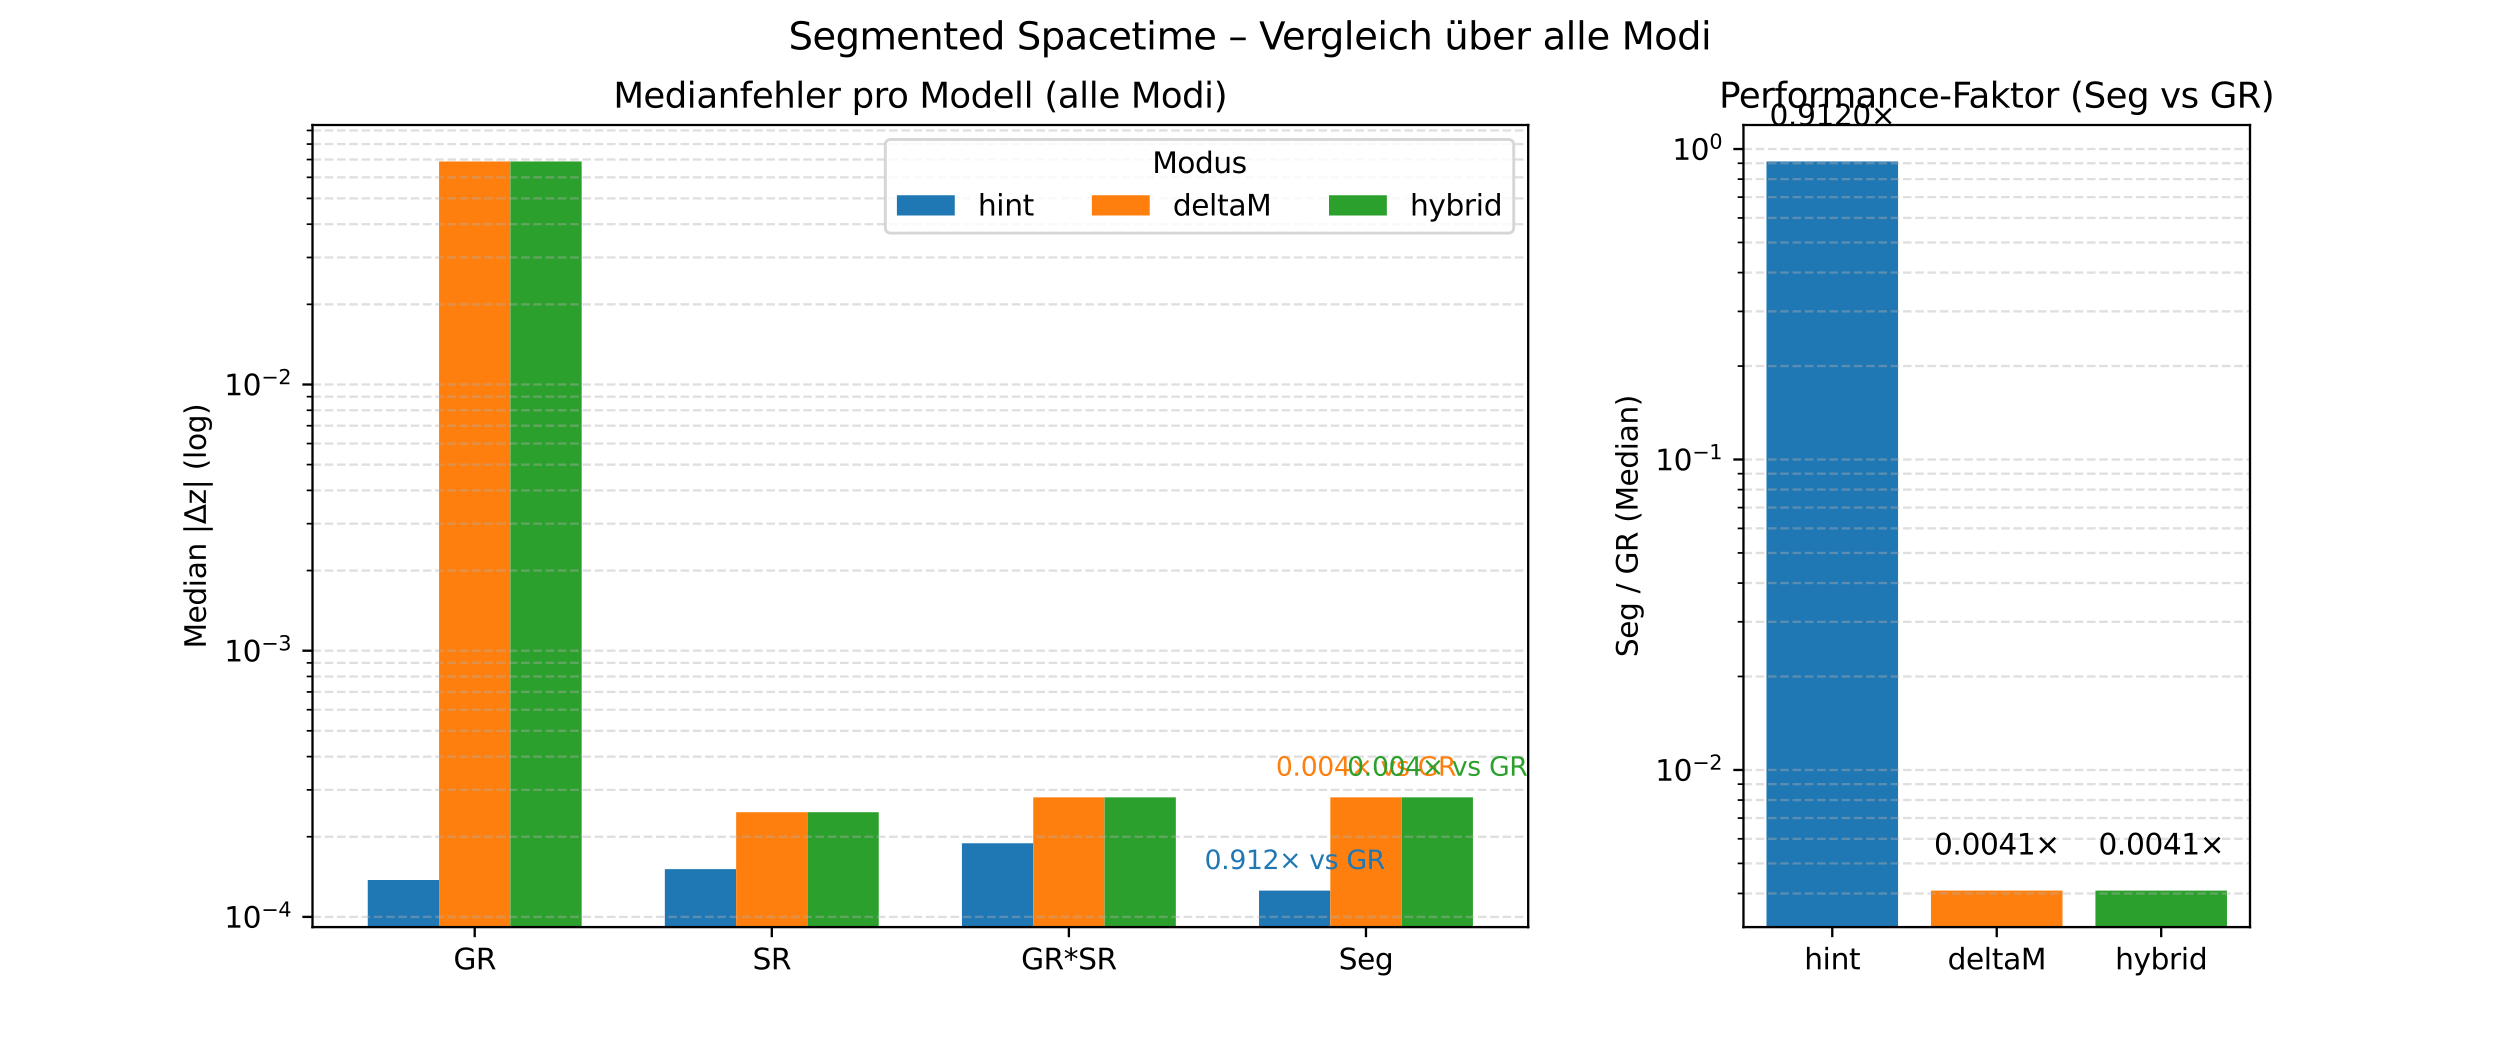 <?xml version="1.0" encoding="utf-8" standalone="no"?>
<!DOCTYPE svg PUBLIC "-//W3C//DTD SVG 1.1//EN"
  "http://www.w3.org/Graphics/SVG/1.1/DTD/svg11.dtd">
<svg xmlns:xlink="http://www.w3.org/1999/xlink" width="864pt" height="360pt" viewBox="0 0 864 360" xmlns="http://www.w3.org/2000/svg" version="1.1">
 <defs>
  <style type="text/css">*{stroke-linejoin: round; stroke-linecap: butt}</style>
 </defs>
 <g id="figure_1">
  <g id="patch_1">
   <path d="M 0 360 
L 864 360 
L 864 0 
L 0 0 
z
" style="fill: #ffffff"/>
  </g>
  <g id="axes_1">
   <g id="patch_2">
    <path d="M 108 320.4 
L 528.141 320.4 
L 528.141 43.2 
L 108 43.2 
z
" style="fill: #ffffff"/>
   </g>
   <g id="patch_3">
    <path d="M 127.097 91948.624 
L 151.739 91948.624 
L 151.739 304.122 
L 127.097 304.122 
z
" clip-path="url(#p47923c9059)" style="fill: #1f77b4"/>
   </g>
   <g id="patch_4">
    <path d="M 229.771 91948.624 
L 254.413 91948.624 
L 254.413 300.383 
L 229.771 300.383 
z
" clip-path="url(#p47923c9059)" style="fill: #1f77b4"/>
   </g>
   <g id="patch_5">
    <path d="M 332.445 91948.624 
L 357.087 91948.624 
L 357.087 291.441 
L 332.445 291.441 
z
" clip-path="url(#p47923c9059)" style="fill: #1f77b4"/>
   </g>
   <g id="patch_6">
    <path d="M 435.119 91948.624 
L 459.76 91948.624 
L 459.76 307.8 
L 435.119 307.8 
z
" clip-path="url(#p47923c9059)" style="fill: #1f77b4"/>
   </g>
   <g id="patch_7">
    <path d="M 151.739 91948.624 
L 176.381 91948.624 
L 176.381 55.8 
L 151.739 55.8 
z
" clip-path="url(#p47923c9059)" style="fill: #ff7f0e"/>
   </g>
   <g id="patch_8">
    <path d="M 254.413 91948.624 
L 279.055 91948.624 
L 279.055 280.694 
L 254.413 280.694 
z
" clip-path="url(#p47923c9059)" style="fill: #ff7f0e"/>
   </g>
   <g id="patch_9">
    <path d="M 357.087 91948.624 
L 381.728 91948.624 
L 381.728 275.555 
L 357.087 275.555 
z
" clip-path="url(#p47923c9059)" style="fill: #ff7f0e"/>
   </g>
   <g id="patch_10">
    <path d="M 459.76 91948.624 
L 484.402 91948.624 
L 484.402 275.554 
L 459.76 275.554 
z
" clip-path="url(#p47923c9059)" style="fill: #ff7f0e"/>
   </g>
   <g id="patch_11">
    <path d="M 176.381 91948.624 
L 201.022 91948.624 
L 201.022 55.8 
L 176.381 55.8 
z
" clip-path="url(#p47923c9059)" style="fill: #2ca02c"/>
   </g>
   <g id="patch_12">
    <path d="M 279.055 91948.624 
L 303.696 91948.624 
L 303.696 280.694 
L 279.055 280.694 
z
" clip-path="url(#p47923c9059)" style="fill: #2ca02c"/>
   </g>
   <g id="patch_13">
    <path d="M 381.728 91948.624 
L 406.37 91948.624 
L 406.37 275.555 
L 381.728 275.555 
z
" clip-path="url(#p47923c9059)" style="fill: #2ca02c"/>
   </g>
   <g id="patch_14">
    <path d="M 484.402 91948.624 
L 509.044 91948.624 
L 509.044 275.554 
L 484.402 275.554 
z
" clip-path="url(#p47923c9059)" style="fill: #2ca02c"/>
   </g>
   <g id="matplotlib.axis_1">
    <g id="xtick_1">
     <g id="line2d_1">
      <defs>
       <path id="mac4ea37a24" d="M 0 0 
L 0 3.5 
" style="stroke: #000000; stroke-width: 0.8"/>
      </defs>
      <g>
       <use xlink:href="#mac4ea37a24" x="164.06" y="320.4" style="stroke: #000000; stroke-width: 0.8"/>
      </g>
     </g>
     <g id="text_1">
      <!-- GR -->
      <g transform="translate(156.711 334.998) scale(0.1 -0.1)">
       <defs>
        <path id="DejaVuSans-47" d="M 3809 666 
L 3809 1919 
L 2778 1919 
L 2778 2438 
L 4434 2438 
L 4434 434 
Q 4069 175 3628 42 
Q 3188 -91 2688 -91 
Q 1594 -91 976 548 
Q 359 1188 359 2328 
Q 359 3472 976 4111 
Q 1594 4750 2688 4750 
Q 3144 4750 3555 4637 
Q 3966 4525 4313 4306 
L 4313 3634 
Q 3963 3931 3569 4081 
Q 3175 4231 2741 4231 
Q 1884 4231 1454 3753 
Q 1025 3275 1025 2328 
Q 1025 1384 1454 906 
Q 1884 428 2741 428 
Q 3075 428 3337 486 
Q 3600 544 3809 666 
z
" transform="scale(0.016)"/>
        <path id="DejaVuSans-52" d="M 2841 2188 
Q 3044 2119 3236 1894 
Q 3428 1669 3622 1275 
L 4263 0 
L 3584 0 
L 2988 1197 
Q 2756 1666 2539 1819 
Q 2322 1972 1947 1972 
L 1259 1972 
L 1259 0 
L 628 0 
L 628 4666 
L 2053 4666 
Q 2853 4666 3247 4331 
Q 3641 3997 3641 3322 
Q 3641 2881 3436 2590 
Q 3231 2300 2841 2188 
z
M 1259 4147 
L 1259 2491 
L 2053 2491 
Q 2509 2491 2742 2702 
Q 2975 2913 2975 3322 
Q 2975 3731 2742 3939 
Q 2509 4147 2053 4147 
L 1259 4147 
z
" transform="scale(0.016)"/>
       </defs>
       <use xlink:href="#DejaVuSans-47"/>
       <use xlink:href="#DejaVuSans-52" transform="translate(77.49 0)"/>
      </g>
     </g>
    </g>
    <g id="xtick_2">
     <g id="line2d_2">
      <g>
       <use xlink:href="#mac4ea37a24" x="266.734" y="320.4" style="stroke: #000000; stroke-width: 0.8"/>
      </g>
     </g>
     <g id="text_2">
      <!-- SR -->
      <g transform="translate(260.085 334.998) scale(0.1 -0.1)">
       <defs>
        <path id="DejaVuSans-53" d="M 3425 4513 
L 3425 3897 
Q 3066 4069 2747 4153 
Q 2428 4238 2131 4238 
Q 1616 4238 1336 4038 
Q 1056 3838 1056 3469 
Q 1056 3159 1242 3001 
Q 1428 2844 1947 2747 
L 2328 2669 
Q 3034 2534 3370 2195 
Q 3706 1856 3706 1288 
Q 3706 609 3251 259 
Q 2797 -91 1919 -91 
Q 1588 -91 1214 -16 
Q 841 59 441 206 
L 441 856 
Q 825 641 1194 531 
Q 1563 422 1919 422 
Q 2459 422 2753 634 
Q 3047 847 3047 1241 
Q 3047 1584 2836 1778 
Q 2625 1972 2144 2069 
L 1759 2144 
Q 1053 2284 737 2584 
Q 422 2884 422 3419 
Q 422 4038 858 4394 
Q 1294 4750 2059 4750 
Q 2388 4750 2728 4690 
Q 3069 4631 3425 4513 
z
" transform="scale(0.016)"/>
       </defs>
       <use xlink:href="#DejaVuSans-53"/>
       <use xlink:href="#DejaVuSans-52" transform="translate(63.477 0)"/>
      </g>
     </g>
    </g>
    <g id="xtick_3">
     <g id="line2d_3">
      <g>
       <use xlink:href="#mac4ea37a24" x="369.407" y="320.4" style="stroke: #000000; stroke-width: 0.8"/>
      </g>
     </g>
     <g id="text_3">
      <!-- GR*SR -->
      <g transform="translate(352.911 334.998) scale(0.1 -0.1)">
       <defs>
        <path id="DejaVuSans-2a" d="M 3009 3897 
L 1888 3291 
L 3009 2681 
L 2828 2375 
L 1778 3009 
L 1778 1831 
L 1422 1831 
L 1422 3009 
L 372 2375 
L 191 2681 
L 1313 3291 
L 191 3897 
L 372 4206 
L 1422 3572 
L 1422 4750 
L 1778 4750 
L 1778 3572 
L 2828 4206 
L 3009 3897 
z
" transform="scale(0.016)"/>
       </defs>
       <use xlink:href="#DejaVuSans-47"/>
       <use xlink:href="#DejaVuSans-52" transform="translate(77.49 0)"/>
       <use xlink:href="#DejaVuSans-2a" transform="translate(146.973 0)"/>
       <use xlink:href="#DejaVuSans-53" transform="translate(196.973 0)"/>
       <use xlink:href="#DejaVuSans-52" transform="translate(260.449 0)"/>
      </g>
     </g>
    </g>
    <g id="xtick_4">
     <g id="line2d_4">
      <g>
       <use xlink:href="#mac4ea37a24" x="472.081" y="320.4" style="stroke: #000000; stroke-width: 0.8"/>
      </g>
     </g>
     <g id="text_4">
      <!-- Seg -->
      <g transform="translate(462.656 334.998) scale(0.1 -0.1)">
       <defs>
        <path id="DejaVuSans-65" d="M 3597 1894 
L 3597 1613 
L 953 1613 
Q 991 1019 1311 708 
Q 1631 397 2203 397 
Q 2534 397 2845 478 
Q 3156 559 3463 722 
L 3463 178 
Q 3153 47 2828 -22 
Q 2503 -91 2169 -91 
Q 1331 -91 842 396 
Q 353 884 353 1716 
Q 353 2575 817 3079 
Q 1281 3584 2069 3584 
Q 2775 3584 3186 3129 
Q 3597 2675 3597 1894 
z
M 3022 2063 
Q 3016 2534 2758 2815 
Q 2500 3097 2075 3097 
Q 1594 3097 1305 2825 
Q 1016 2553 972 2059 
L 3022 2063 
z
" transform="scale(0.016)"/>
        <path id="DejaVuSans-67" d="M 2906 1791 
Q 2906 2416 2648 2759 
Q 2391 3103 1925 3103 
Q 1463 3103 1205 2759 
Q 947 2416 947 1791 
Q 947 1169 1205 825 
Q 1463 481 1925 481 
Q 2391 481 2648 825 
Q 2906 1169 2906 1791 
z
M 3481 434 
Q 3481 -459 3084 -895 
Q 2688 -1331 1869 -1331 
Q 1566 -1331 1297 -1286 
Q 1028 -1241 775 -1147 
L 775 -588 
Q 1028 -725 1275 -790 
Q 1522 -856 1778 -856 
Q 2344 -856 2625 -561 
Q 2906 -266 2906 331 
L 2906 616 
Q 2728 306 2450 153 
Q 2172 0 1784 0 
Q 1141 0 747 490 
Q 353 981 353 1791 
Q 353 2603 747 3093 
Q 1141 3584 1784 3584 
Q 2172 3584 2450 3431 
Q 2728 3278 2906 2969 
L 2906 3500 
L 3481 3500 
L 3481 434 
z
" transform="scale(0.016)"/>
       </defs>
       <use xlink:href="#DejaVuSans-53"/>
       <use xlink:href="#DejaVuSans-65" transform="translate(63.477 0)"/>
       <use xlink:href="#DejaVuSans-67" transform="translate(125 0)"/>
      </g>
     </g>
    </g>
   </g>
   <g id="matplotlib.axis_2">
    <g id="ytick_1">
     <g id="line2d_5">
      <path d="M 108 316.875 
L 528.141 316.875 
" clip-path="url(#p47923c9059)" style="fill: none; stroke-dasharray: 2.96,1.28; stroke-dashoffset: 0; stroke: #b0b0b0; stroke-opacity: 0.4; stroke-width: 0.8"/>
     </g>
     <g id="line2d_6">
      <defs>
       <path id="m7036e62f11" d="M 0 0 
L -3.5 0 
" style="stroke: #000000; stroke-width: 0.8"/>
      </defs>
      <g>
       <use xlink:href="#m7036e62f11" x="108" y="316.875" style="stroke: #000000; stroke-width: 0.8"/>
      </g>
     </g>
     <g id="text_5">
      <!-- $\mathdefault{10^{-4}}$ -->
      <g transform="translate(77.5 320.674) scale(0.1 -0.1)">
       <defs>
        <path id="DejaVuSans-31" d="M 794 531 
L 1825 531 
L 1825 4091 
L 703 3866 
L 703 4441 
L 1819 4666 
L 2450 4666 
L 2450 531 
L 3481 531 
L 3481 0 
L 794 0 
L 794 531 
z
" transform="scale(0.016)"/>
        <path id="DejaVuSans-30" d="M 2034 4250 
Q 1547 4250 1301 3770 
Q 1056 3291 1056 2328 
Q 1056 1369 1301 889 
Q 1547 409 2034 409 
Q 2525 409 2770 889 
Q 3016 1369 3016 2328 
Q 3016 3291 2770 3770 
Q 2525 4250 2034 4250 
z
M 2034 4750 
Q 2819 4750 3233 4129 
Q 3647 3509 3647 2328 
Q 3647 1150 3233 529 
Q 2819 -91 2034 -91 
Q 1250 -91 836 529 
Q 422 1150 422 2328 
Q 422 3509 836 4129 
Q 1250 4750 2034 4750 
z
" transform="scale(0.016)"/>
        <path id="DejaVuSans-2212" d="M 678 2272 
L 4684 2272 
L 4684 1741 
L 678 1741 
L 678 2272 
z
" transform="scale(0.016)"/>
        <path id="DejaVuSans-34" d="M 2419 4116 
L 825 1625 
L 2419 1625 
L 2419 4116 
z
M 2253 4666 
L 3047 4666 
L 3047 1625 
L 3713 1625 
L 3713 1100 
L 3047 1100 
L 3047 0 
L 2419 0 
L 2419 1100 
L 313 1100 
L 313 1709 
L 2253 4666 
z
" transform="scale(0.016)"/>
       </defs>
       <use xlink:href="#DejaVuSans-31" transform="translate(0 0.684)"/>
       <use xlink:href="#DejaVuSans-30" transform="translate(63.623 0.684)"/>
       <use xlink:href="#DejaVuSans-2212" transform="translate(128.203 38.966) scale(0.7)"/>
       <use xlink:href="#DejaVuSans-34" transform="translate(186.855 38.966) scale(0.7)"/>
      </g>
     </g>
    </g>
    <g id="ytick_2">
     <g id="line2d_7">
      <path d="M 108 224.875 
L 528.141 224.875 
" clip-path="url(#p47923c9059)" style="fill: none; stroke-dasharray: 2.96,1.28; stroke-dashoffset: 0; stroke: #b0b0b0; stroke-opacity: 0.4; stroke-width: 0.8"/>
     </g>
     <g id="line2d_8">
      <g>
       <use xlink:href="#m7036e62f11" x="108" y="224.875" style="stroke: #000000; stroke-width: 0.8"/>
      </g>
     </g>
     <g id="text_6">
      <!-- $\mathdefault{10^{-3}}$ -->
      <g transform="translate(77.5 228.675) scale(0.1 -0.1)">
       <defs>
        <path id="DejaVuSans-33" d="M 2597 2516 
Q 3050 2419 3304 2112 
Q 3559 1806 3559 1356 
Q 3559 666 3084 287 
Q 2609 -91 1734 -91 
Q 1441 -91 1130 -33 
Q 819 25 488 141 
L 488 750 
Q 750 597 1062 519 
Q 1375 441 1716 441 
Q 2309 441 2620 675 
Q 2931 909 2931 1356 
Q 2931 1769 2642 2001 
Q 2353 2234 1838 2234 
L 1294 2234 
L 1294 2753 
L 1863 2753 
Q 2328 2753 2575 2939 
Q 2822 3125 2822 3475 
Q 2822 3834 2567 4026 
Q 2313 4219 1838 4219 
Q 1578 4219 1281 4162 
Q 984 4106 628 3988 
L 628 4550 
Q 988 4650 1302 4700 
Q 1616 4750 1894 4750 
Q 2613 4750 3031 4423 
Q 3450 4097 3450 3541 
Q 3450 3153 3228 2886 
Q 3006 2619 2597 2516 
z
" transform="scale(0.016)"/>
       </defs>
       <use xlink:href="#DejaVuSans-31" transform="translate(0 0.766)"/>
       <use xlink:href="#DejaVuSans-30" transform="translate(63.623 0.766)"/>
       <use xlink:href="#DejaVuSans-2212" transform="translate(128.203 39.047) scale(0.7)"/>
       <use xlink:href="#DejaVuSans-33" transform="translate(186.855 39.047) scale(0.7)"/>
      </g>
     </g>
    </g>
    <g id="ytick_3">
     <g id="line2d_9">
      <path d="M 108 132.876 
L 528.141 132.876 
" clip-path="url(#p47923c9059)" style="fill: none; stroke-dasharray: 2.96,1.28; stroke-dashoffset: 0; stroke: #b0b0b0; stroke-opacity: 0.4; stroke-width: 0.8"/>
     </g>
     <g id="line2d_10">
      <g>
       <use xlink:href="#m7036e62f11" x="108" y="132.876" style="stroke: #000000; stroke-width: 0.8"/>
      </g>
     </g>
     <g id="text_7">
      <!-- $\mathdefault{10^{-2}}$ -->
      <g transform="translate(77.5 136.675) scale(0.1 -0.1)">
       <defs>
        <path id="DejaVuSans-32" d="M 1228 531 
L 3431 531 
L 3431 0 
L 469 0 
L 469 531 
Q 828 903 1448 1529 
Q 2069 2156 2228 2338 
Q 2531 2678 2651 2914 
Q 2772 3150 2772 3378 
Q 2772 3750 2511 3984 
Q 2250 4219 1831 4219 
Q 1534 4219 1204 4116 
Q 875 4013 500 3803 
L 500 4441 
Q 881 4594 1212 4672 
Q 1544 4750 1819 4750 
Q 2544 4750 2975 4387 
Q 3406 4025 3406 3419 
Q 3406 3131 3298 2873 
Q 3191 2616 2906 2266 
Q 2828 2175 2409 1742 
Q 1991 1309 1228 531 
z
" transform="scale(0.016)"/>
       </defs>
       <use xlink:href="#DejaVuSans-31" transform="translate(0 0.766)"/>
       <use xlink:href="#DejaVuSans-30" transform="translate(63.623 0.766)"/>
       <use xlink:href="#DejaVuSans-2212" transform="translate(128.203 39.047) scale(0.7)"/>
       <use xlink:href="#DejaVuSans-32" transform="translate(186.855 39.047) scale(0.7)"/>
      </g>
     </g>
    </g>
    <g id="ytick_4">
     <g id="line2d_11">
      <path d="M 108 289.181 
L 528.141 289.181 
" clip-path="url(#p47923c9059)" style="fill: none; stroke-dasharray: 2.96,1.28; stroke-dashoffset: 0; stroke: #b0b0b0; stroke-opacity: 0.4; stroke-width: 0.8"/>
     </g>
     <g id="line2d_12">
      <defs>
       <path id="m145b65129e" d="M 0 0 
L -2 0 
" style="stroke: #000000; stroke-width: 0.6"/>
      </defs>
      <g>
       <use xlink:href="#m145b65129e" x="108" y="289.181" style="stroke: #000000; stroke-width: 0.6"/>
      </g>
     </g>
    </g>
    <g id="ytick_5">
     <g id="line2d_13">
      <path d="M 108 272.98 
L 528.141 272.98 
" clip-path="url(#p47923c9059)" style="fill: none; stroke-dasharray: 2.96,1.28; stroke-dashoffset: 0; stroke: #b0b0b0; stroke-opacity: 0.4; stroke-width: 0.8"/>
     </g>
     <g id="line2d_14">
      <g>
       <use xlink:href="#m145b65129e" x="108" y="272.98" style="stroke: #000000; stroke-width: 0.6"/>
      </g>
     </g>
    </g>
    <g id="ytick_6">
     <g id="line2d_15">
      <path d="M 108 261.486 
L 528.141 261.486 
" clip-path="url(#p47923c9059)" style="fill: none; stroke-dasharray: 2.96,1.28; stroke-dashoffset: 0; stroke: #b0b0b0; stroke-opacity: 0.4; stroke-width: 0.8"/>
     </g>
     <g id="line2d_16">
      <g>
       <use xlink:href="#m145b65129e" x="108" y="261.486" style="stroke: #000000; stroke-width: 0.6"/>
      </g>
     </g>
    </g>
    <g id="ytick_7">
     <g id="line2d_17">
      <path d="M 108 252.57 
L 528.141 252.57 
" clip-path="url(#p47923c9059)" style="fill: none; stroke-dasharray: 2.96,1.28; stroke-dashoffset: 0; stroke: #b0b0b0; stroke-opacity: 0.4; stroke-width: 0.8"/>
     </g>
     <g id="line2d_18">
      <g>
       <use xlink:href="#m145b65129e" x="108" y="252.57" style="stroke: #000000; stroke-width: 0.6"/>
      </g>
     </g>
    </g>
    <g id="ytick_8">
     <g id="line2d_19">
      <path d="M 108 245.285 
L 528.141 245.285 
" clip-path="url(#p47923c9059)" style="fill: none; stroke-dasharray: 2.96,1.28; stroke-dashoffset: 0; stroke: #b0b0b0; stroke-opacity: 0.4; stroke-width: 0.8"/>
     </g>
     <g id="line2d_20">
      <g>
       <use xlink:href="#m145b65129e" x="108" y="245.285" style="stroke: #000000; stroke-width: 0.6"/>
      </g>
     </g>
    </g>
    <g id="ytick_9">
     <g id="line2d_21">
      <path d="M 108 239.126 
L 528.141 239.126 
" clip-path="url(#p47923c9059)" style="fill: none; stroke-dasharray: 2.96,1.28; stroke-dashoffset: 0; stroke: #b0b0b0; stroke-opacity: 0.4; stroke-width: 0.8"/>
     </g>
     <g id="line2d_22">
      <g>
       <use xlink:href="#m145b65129e" x="108" y="239.126" style="stroke: #000000; stroke-width: 0.6"/>
      </g>
     </g>
    </g>
    <g id="ytick_10">
     <g id="line2d_23">
      <path d="M 108 233.791 
L 528.141 233.791 
" clip-path="url(#p47923c9059)" style="fill: none; stroke-dasharray: 2.96,1.28; stroke-dashoffset: 0; stroke: #b0b0b0; stroke-opacity: 0.4; stroke-width: 0.8"/>
     </g>
     <g id="line2d_24">
      <g>
       <use xlink:href="#m145b65129e" x="108" y="233.791" style="stroke: #000000; stroke-width: 0.6"/>
      </g>
     </g>
    </g>
    <g id="ytick_11">
     <g id="line2d_25">
      <path d="M 108 229.085 
L 528.141 229.085 
" clip-path="url(#p47923c9059)" style="fill: none; stroke-dasharray: 2.96,1.28; stroke-dashoffset: 0; stroke: #b0b0b0; stroke-opacity: 0.4; stroke-width: 0.8"/>
     </g>
     <g id="line2d_26">
      <g>
       <use xlink:href="#m145b65129e" x="108" y="229.085" style="stroke: #000000; stroke-width: 0.6"/>
      </g>
     </g>
    </g>
    <g id="ytick_12">
     <g id="line2d_27">
      <path d="M 108 197.181 
L 528.141 197.181 
" clip-path="url(#p47923c9059)" style="fill: none; stroke-dasharray: 2.96,1.28; stroke-dashoffset: 0; stroke: #b0b0b0; stroke-opacity: 0.4; stroke-width: 0.8"/>
     </g>
     <g id="line2d_28">
      <g>
       <use xlink:href="#m145b65129e" x="108" y="197.181" style="stroke: #000000; stroke-width: 0.6"/>
      </g>
     </g>
    </g>
    <g id="ytick_13">
     <g id="line2d_29">
      <path d="M 108 180.98 
L 528.141 180.98 
" clip-path="url(#p47923c9059)" style="fill: none; stroke-dasharray: 2.96,1.28; stroke-dashoffset: 0; stroke: #b0b0b0; stroke-opacity: 0.4; stroke-width: 0.8"/>
     </g>
     <g id="line2d_30">
      <g>
       <use xlink:href="#m145b65129e" x="108" y="180.98" style="stroke: #000000; stroke-width: 0.6"/>
      </g>
     </g>
    </g>
    <g id="ytick_14">
     <g id="line2d_31">
      <path d="M 108 169.486 
L 528.141 169.486 
" clip-path="url(#p47923c9059)" style="fill: none; stroke-dasharray: 2.96,1.28; stroke-dashoffset: 0; stroke: #b0b0b0; stroke-opacity: 0.4; stroke-width: 0.8"/>
     </g>
     <g id="line2d_32">
      <g>
       <use xlink:href="#m145b65129e" x="108" y="169.486" style="stroke: #000000; stroke-width: 0.6"/>
      </g>
     </g>
    </g>
    <g id="ytick_15">
     <g id="line2d_33">
      <path d="M 108 160.57 
L 528.141 160.57 
" clip-path="url(#p47923c9059)" style="fill: none; stroke-dasharray: 2.96,1.28; stroke-dashoffset: 0; stroke: #b0b0b0; stroke-opacity: 0.4; stroke-width: 0.8"/>
     </g>
     <g id="line2d_34">
      <g>
       <use xlink:href="#m145b65129e" x="108" y="160.57" style="stroke: #000000; stroke-width: 0.6"/>
      </g>
     </g>
    </g>
    <g id="ytick_16">
     <g id="line2d_35">
      <path d="M 108 153.286 
L 528.141 153.286 
" clip-path="url(#p47923c9059)" style="fill: none; stroke-dasharray: 2.96,1.28; stroke-dashoffset: 0; stroke: #b0b0b0; stroke-opacity: 0.4; stroke-width: 0.8"/>
     </g>
     <g id="line2d_36">
      <g>
       <use xlink:href="#m145b65129e" x="108" y="153.286" style="stroke: #000000; stroke-width: 0.6"/>
      </g>
     </g>
    </g>
    <g id="ytick_17">
     <g id="line2d_37">
      <path d="M 108 147.127 
L 528.141 147.127 
" clip-path="url(#p47923c9059)" style="fill: none; stroke-dasharray: 2.96,1.28; stroke-dashoffset: 0; stroke: #b0b0b0; stroke-opacity: 0.4; stroke-width: 0.8"/>
     </g>
     <g id="line2d_38">
      <g>
       <use xlink:href="#m145b65129e" x="108" y="147.127" style="stroke: #000000; stroke-width: 0.6"/>
      </g>
     </g>
    </g>
    <g id="ytick_18">
     <g id="line2d_39">
      <path d="M 108 141.791 
L 528.141 141.791 
" clip-path="url(#p47923c9059)" style="fill: none; stroke-dasharray: 2.96,1.28; stroke-dashoffset: 0; stroke: #b0b0b0; stroke-opacity: 0.4; stroke-width: 0.8"/>
     </g>
     <g id="line2d_40">
      <g>
       <use xlink:href="#m145b65129e" x="108" y="141.791" style="stroke: #000000; stroke-width: 0.6"/>
      </g>
     </g>
    </g>
    <g id="ytick_19">
     <g id="line2d_41">
      <path d="M 108 137.085 
L 528.141 137.085 
" clip-path="url(#p47923c9059)" style="fill: none; stroke-dasharray: 2.96,1.28; stroke-dashoffset: 0; stroke: #b0b0b0; stroke-opacity: 0.4; stroke-width: 0.8"/>
     </g>
     <g id="line2d_42">
      <g>
       <use xlink:href="#m145b65129e" x="108" y="137.085" style="stroke: #000000; stroke-width: 0.6"/>
      </g>
     </g>
    </g>
    <g id="ytick_20">
     <g id="line2d_43">
      <path d="M 108 105.181 
L 528.141 105.181 
" clip-path="url(#p47923c9059)" style="fill: none; stroke-dasharray: 2.96,1.28; stroke-dashoffset: 0; stroke: #b0b0b0; stroke-opacity: 0.4; stroke-width: 0.8"/>
     </g>
     <g id="line2d_44">
      <g>
       <use xlink:href="#m145b65129e" x="108" y="105.181" style="stroke: #000000; stroke-width: 0.6"/>
      </g>
     </g>
    </g>
    <g id="ytick_21">
     <g id="line2d_45">
      <path d="M 108 88.981 
L 528.141 88.981 
" clip-path="url(#p47923c9059)" style="fill: none; stroke-dasharray: 2.96,1.28; stroke-dashoffset: 0; stroke: #b0b0b0; stroke-opacity: 0.4; stroke-width: 0.8"/>
     </g>
     <g id="line2d_46">
      <g>
       <use xlink:href="#m145b65129e" x="108" y="88.981" style="stroke: #000000; stroke-width: 0.6"/>
      </g>
     </g>
    </g>
    <g id="ytick_22">
     <g id="line2d_47">
      <path d="M 108 77.486 
L 528.141 77.486 
" clip-path="url(#p47923c9059)" style="fill: none; stroke-dasharray: 2.96,1.28; stroke-dashoffset: 0; stroke: #b0b0b0; stroke-opacity: 0.4; stroke-width: 0.8"/>
     </g>
     <g id="line2d_48">
      <g>
       <use xlink:href="#m145b65129e" x="108" y="77.486" style="stroke: #000000; stroke-width: 0.6"/>
      </g>
     </g>
    </g>
    <g id="ytick_23">
     <g id="line2d_49">
      <path d="M 108 68.571 
L 528.141 68.571 
" clip-path="url(#p47923c9059)" style="fill: none; stroke-dasharray: 2.96,1.28; stroke-dashoffset: 0; stroke: #b0b0b0; stroke-opacity: 0.4; stroke-width: 0.8"/>
     </g>
     <g id="line2d_50">
      <g>
       <use xlink:href="#m145b65129e" x="108" y="68.571" style="stroke: #000000; stroke-width: 0.6"/>
      </g>
     </g>
    </g>
    <g id="ytick_24">
     <g id="line2d_51">
      <path d="M 108 61.286 
L 528.141 61.286 
" clip-path="url(#p47923c9059)" style="fill: none; stroke-dasharray: 2.96,1.28; stroke-dashoffset: 0; stroke: #b0b0b0; stroke-opacity: 0.4; stroke-width: 0.8"/>
     </g>
     <g id="line2d_52">
      <g>
       <use xlink:href="#m145b65129e" x="108" y="61.286" style="stroke: #000000; stroke-width: 0.6"/>
      </g>
     </g>
    </g>
    <g id="ytick_25">
     <g id="line2d_53">
      <path d="M 108 55.127 
L 528.141 55.127 
" clip-path="url(#p47923c9059)" style="fill: none; stroke-dasharray: 2.96,1.28; stroke-dashoffset: 0; stroke: #b0b0b0; stroke-opacity: 0.4; stroke-width: 0.8"/>
     </g>
     <g id="line2d_54">
      <g>
       <use xlink:href="#m145b65129e" x="108" y="55.127" style="stroke: #000000; stroke-width: 0.6"/>
      </g>
     </g>
    </g>
    <g id="ytick_26">
     <g id="line2d_55">
      <path d="M 108 49.792 
L 528.141 49.792 
" clip-path="url(#p47923c9059)" style="fill: none; stroke-dasharray: 2.96,1.28; stroke-dashoffset: 0; stroke: #b0b0b0; stroke-opacity: 0.4; stroke-width: 0.8"/>
     </g>
     <g id="line2d_56">
      <g>
       <use xlink:href="#m145b65129e" x="108" y="49.792" style="stroke: #000000; stroke-width: 0.6"/>
      </g>
     </g>
    </g>
    <g id="ytick_27">
     <g id="line2d_57">
      <path d="M 108 45.086 
L 528.141 45.086 
" clip-path="url(#p47923c9059)" style="fill: none; stroke-dasharray: 2.96,1.28; stroke-dashoffset: 0; stroke: #b0b0b0; stroke-opacity: 0.4; stroke-width: 0.8"/>
     </g>
     <g id="line2d_58">
      <g>
       <use xlink:href="#m145b65129e" x="108" y="45.086" style="stroke: #000000; stroke-width: 0.6"/>
      </g>
     </g>
    </g>
    <g id="text_8">
     <!-- Median |Δz| (log) -->
     <g transform="translate(71.142 224.102) rotate(-90) scale(0.1 -0.1)">
      <defs>
       <path id="DejaVuSans-4d" d="M 628 4666 
L 1569 4666 
L 2759 1491 
L 3956 4666 
L 4897 4666 
L 4897 0 
L 4281 0 
L 4281 4097 
L 3078 897 
L 2444 897 
L 1241 4097 
L 1241 0 
L 628 0 
L 628 4666 
z
" transform="scale(0.016)"/>
       <path id="DejaVuSans-64" d="M 2906 2969 
L 2906 4863 
L 3481 4863 
L 3481 0 
L 2906 0 
L 2906 525 
Q 2725 213 2448 61 
Q 2172 -91 1784 -91 
Q 1150 -91 751 415 
Q 353 922 353 1747 
Q 353 2572 751 3078 
Q 1150 3584 1784 3584 
Q 2172 3584 2448 3432 
Q 2725 3281 2906 2969 
z
M 947 1747 
Q 947 1113 1208 752 
Q 1469 391 1925 391 
Q 2381 391 2643 752 
Q 2906 1113 2906 1747 
Q 2906 2381 2643 2742 
Q 2381 3103 1925 3103 
Q 1469 3103 1208 2742 
Q 947 2381 947 1747 
z
" transform="scale(0.016)"/>
       <path id="DejaVuSans-69" d="M 603 3500 
L 1178 3500 
L 1178 0 
L 603 0 
L 603 3500 
z
M 603 4863 
L 1178 4863 
L 1178 4134 
L 603 4134 
L 603 4863 
z
" transform="scale(0.016)"/>
       <path id="DejaVuSans-61" d="M 2194 1759 
Q 1497 1759 1228 1600 
Q 959 1441 959 1056 
Q 959 750 1161 570 
Q 1363 391 1709 391 
Q 2188 391 2477 730 
Q 2766 1069 2766 1631 
L 2766 1759 
L 2194 1759 
z
M 3341 1997 
L 3341 0 
L 2766 0 
L 2766 531 
Q 2569 213 2275 61 
Q 1981 -91 1556 -91 
Q 1019 -91 701 211 
Q 384 513 384 1019 
Q 384 1609 779 1909 
Q 1175 2209 1959 2209 
L 2766 2209 
L 2766 2266 
Q 2766 2663 2505 2880 
Q 2244 3097 1772 3097 
Q 1472 3097 1187 3025 
Q 903 2953 641 2809 
L 641 3341 
Q 956 3463 1253 3523 
Q 1550 3584 1831 3584 
Q 2591 3584 2966 3190 
Q 3341 2797 3341 1997 
z
" transform="scale(0.016)"/>
       <path id="DejaVuSans-6e" d="M 3513 2113 
L 3513 0 
L 2938 0 
L 2938 2094 
Q 2938 2591 2744 2837 
Q 2550 3084 2163 3084 
Q 1697 3084 1428 2787 
Q 1159 2491 1159 1978 
L 1159 0 
L 581 0 
L 581 3500 
L 1159 3500 
L 1159 2956 
Q 1366 3272 1645 3428 
Q 1925 3584 2291 3584 
Q 2894 3584 3203 3211 
Q 3513 2838 3513 2113 
z
" transform="scale(0.016)"/>
       <path id="DejaVuSans-20" transform="scale(0.016)"/>
       <path id="DejaVuSans-7c" d="M 1344 4891 
L 1344 -1509 
L 813 -1509 
L 813 4891 
L 1344 4891 
z
" transform="scale(0.016)"/>
       <path id="DejaVuSans-394" d="M 2188 4044 
L 906 525 
L 3472 525 
L 2188 4044 
z
M 50 0 
L 1831 4666 
L 2547 4666 
L 4325 0 
L 50 0 
z
" transform="scale(0.016)"/>
       <path id="DejaVuSans-7a" d="M 353 3500 
L 3084 3500 
L 3084 2975 
L 922 459 
L 3084 459 
L 3084 0 
L 275 0 
L 275 525 
L 2438 3041 
L 353 3041 
L 353 3500 
z
" transform="scale(0.016)"/>
       <path id="DejaVuSans-28" d="M 1984 4856 
Q 1566 4138 1362 3434 
Q 1159 2731 1159 2009 
Q 1159 1288 1364 580 
Q 1569 -128 1984 -844 
L 1484 -844 
Q 1016 -109 783 600 
Q 550 1309 550 2009 
Q 550 2706 781 3412 
Q 1013 4119 1484 4856 
L 1984 4856 
z
" transform="scale(0.016)"/>
       <path id="DejaVuSans-6c" d="M 603 4863 
L 1178 4863 
L 1178 0 
L 603 0 
L 603 4863 
z
" transform="scale(0.016)"/>
       <path id="DejaVuSans-6f" d="M 1959 3097 
Q 1497 3097 1228 2736 
Q 959 2375 959 1747 
Q 959 1119 1226 758 
Q 1494 397 1959 397 
Q 2419 397 2687 759 
Q 2956 1122 2956 1747 
Q 2956 2369 2687 2733 
Q 2419 3097 1959 3097 
z
M 1959 3584 
Q 2709 3584 3137 3096 
Q 3566 2609 3566 1747 
Q 3566 888 3137 398 
Q 2709 -91 1959 -91 
Q 1206 -91 779 398 
Q 353 888 353 1747 
Q 353 2609 779 3096 
Q 1206 3584 1959 3584 
z
" transform="scale(0.016)"/>
       <path id="DejaVuSans-29" d="M 513 4856 
L 1013 4856 
Q 1481 4119 1714 3412 
Q 1947 2706 1947 2009 
Q 1947 1309 1714 600 
Q 1481 -109 1013 -844 
L 513 -844 
Q 928 -128 1133 580 
Q 1338 1288 1338 2009 
Q 1338 2731 1133 3434 
Q 928 4138 513 4856 
z
" transform="scale(0.016)"/>
      </defs>
      <use xlink:href="#DejaVuSans-4d"/>
      <use xlink:href="#DejaVuSans-65" transform="translate(86.279 0)"/>
      <use xlink:href="#DejaVuSans-64" transform="translate(147.803 0)"/>
      <use xlink:href="#DejaVuSans-69" transform="translate(211.279 0)"/>
      <use xlink:href="#DejaVuSans-61" transform="translate(239.062 0)"/>
      <use xlink:href="#DejaVuSans-6e" transform="translate(300.342 0)"/>
      <use xlink:href="#DejaVuSans-20" transform="translate(363.721 0)"/>
      <use xlink:href="#DejaVuSans-7c" transform="translate(395.508 0)"/>
      <use xlink:href="#DejaVuSans-394" transform="translate(429.199 0)"/>
      <use xlink:href="#DejaVuSans-7a" transform="translate(497.607 0)"/>
      <use xlink:href="#DejaVuSans-7c" transform="translate(550.098 0)"/>
      <use xlink:href="#DejaVuSans-20" transform="translate(583.789 0)"/>
      <use xlink:href="#DejaVuSans-28" transform="translate(615.576 0)"/>
      <use xlink:href="#DejaVuSans-6c" transform="translate(654.59 0)"/>
      <use xlink:href="#DejaVuSans-6f" transform="translate(682.373 0)"/>
      <use xlink:href="#DejaVuSans-67" transform="translate(743.555 0)"/>
      <use xlink:href="#DejaVuSans-29" transform="translate(807.031 0)"/>
     </g>
    </g>
   </g>
   <g id="patch_15">
    <path d="M 108 320.4 
L 108 43.2 
" style="fill: none; stroke: #000000; stroke-width: 0.8; stroke-linejoin: miter; stroke-linecap: square"/>
   </g>
   <g id="patch_16">
    <path d="M 528.141 320.4 
L 528.141 43.2 
" style="fill: none; stroke: #000000; stroke-width: 0.8; stroke-linejoin: miter; stroke-linecap: square"/>
   </g>
   <g id="patch_17">
    <path d="M 108 320.4 
L 528.141 320.4 
" style="fill: none; stroke: #000000; stroke-width: 0.8; stroke-linejoin: miter; stroke-linecap: square"/>
   </g>
   <g id="patch_18">
    <path d="M 108 43.2 
L 528.141 43.2 
" style="fill: none; stroke: #000000; stroke-width: 0.8; stroke-linejoin: miter; stroke-linecap: square"/>
   </g>
   <g id="text_9">
    <!-- 0.912× vs GR -->
    <g style="fill: #1f77b4" transform="translate(416.304 300.344) scale(0.09 -0.09)">
     <defs>
      <path id="DejaVuSans-2e" d="M 684 794 
L 1344 794 
L 1344 0 
L 684 0 
L 684 794 
z
" transform="scale(0.016)"/>
      <path id="DejaVuSans-39" d="M 703 97 
L 703 672 
Q 941 559 1184 500 
Q 1428 441 1663 441 
Q 2288 441 2617 861 
Q 2947 1281 2994 2138 
Q 2813 1869 2534 1725 
Q 2256 1581 1919 1581 
Q 1219 1581 811 2004 
Q 403 2428 403 3163 
Q 403 3881 828 4315 
Q 1253 4750 1959 4750 
Q 2769 4750 3195 4129 
Q 3622 3509 3622 2328 
Q 3622 1225 3098 567 
Q 2575 -91 1691 -91 
Q 1453 -91 1209 -44 
Q 966 3 703 97 
z
M 1959 2075 
Q 2384 2075 2632 2365 
Q 2881 2656 2881 3163 
Q 2881 3666 2632 3958 
Q 2384 4250 1959 4250 
Q 1534 4250 1286 3958 
Q 1038 3666 1038 3163 
Q 1038 2656 1286 2365 
Q 1534 2075 1959 2075 
z
" transform="scale(0.016)"/>
      <path id="DejaVuSans-d7" d="M 4488 3438 
L 3059 2003 
L 4488 575 
L 4116 197 
L 2681 1631 
L 1247 197 
L 878 575 
L 2303 2003 
L 878 3438 
L 1247 3816 
L 2681 2381 
L 4116 3816 
L 4488 3438 
z
" transform="scale(0.016)"/>
      <path id="DejaVuSans-76" d="M 191 3500 
L 800 3500 
L 1894 563 
L 2988 3500 
L 3597 3500 
L 2284 0 
L 1503 0 
L 191 3500 
z
" transform="scale(0.016)"/>
      <path id="DejaVuSans-73" d="M 2834 3397 
L 2834 2853 
Q 2591 2978 2328 3040 
Q 2066 3103 1784 3103 
Q 1356 3103 1142 2972 
Q 928 2841 928 2578 
Q 928 2378 1081 2264 
Q 1234 2150 1697 2047 
L 1894 2003 
Q 2506 1872 2764 1633 
Q 3022 1394 3022 966 
Q 3022 478 2636 193 
Q 2250 -91 1575 -91 
Q 1294 -91 989 -36 
Q 684 19 347 128 
L 347 722 
Q 666 556 975 473 
Q 1284 391 1588 391 
Q 1994 391 2212 530 
Q 2431 669 2431 922 
Q 2431 1156 2273 1281 
Q 2116 1406 1581 1522 
L 1381 1569 
Q 847 1681 609 1914 
Q 372 2147 372 2553 
Q 372 3047 722 3315 
Q 1072 3584 1716 3584 
Q 2034 3584 2315 3537 
Q 2597 3491 2834 3397 
z
" transform="scale(0.016)"/>
     </defs>
     <use xlink:href="#DejaVuSans-30"/>
     <use xlink:href="#DejaVuSans-2e" transform="translate(63.623 0)"/>
     <use xlink:href="#DejaVuSans-39" transform="translate(95.41 0)"/>
     <use xlink:href="#DejaVuSans-31" transform="translate(159.033 0)"/>
     <use xlink:href="#DejaVuSans-32" transform="translate(222.656 0)"/>
     <use xlink:href="#DejaVuSans-d7" transform="translate(286.279 0)"/>
     <use xlink:href="#DejaVuSans-20" transform="translate(370.068 0)"/>
     <use xlink:href="#DejaVuSans-76" transform="translate(401.855 0)"/>
     <use xlink:href="#DejaVuSans-73" transform="translate(461.035 0)"/>
     <use xlink:href="#DejaVuSans-20" transform="translate(513.135 0)"/>
     <use xlink:href="#DejaVuSans-47" transform="translate(544.922 0)"/>
     <use xlink:href="#DejaVuSans-52" transform="translate(622.412 0)"/>
    </g>
   </g>
   <g id="text_10">
    <!-- 0.004× vs GR -->
    <g style="fill: #ff7f0e" transform="translate(440.946 268.098) scale(0.09 -0.09)">
     <use xlink:href="#DejaVuSans-30"/>
     <use xlink:href="#DejaVuSans-2e" transform="translate(63.623 0)"/>
     <use xlink:href="#DejaVuSans-30" transform="translate(95.41 0)"/>
     <use xlink:href="#DejaVuSans-30" transform="translate(159.033 0)"/>
     <use xlink:href="#DejaVuSans-34" transform="translate(222.656 0)"/>
     <use xlink:href="#DejaVuSans-d7" transform="translate(286.279 0)"/>
     <use xlink:href="#DejaVuSans-20" transform="translate(370.068 0)"/>
     <use xlink:href="#DejaVuSans-76" transform="translate(401.855 0)"/>
     <use xlink:href="#DejaVuSans-73" transform="translate(461.035 0)"/>
     <use xlink:href="#DejaVuSans-20" transform="translate(513.135 0)"/>
     <use xlink:href="#DejaVuSans-47" transform="translate(544.922 0)"/>
     <use xlink:href="#DejaVuSans-52" transform="translate(622.412 0)"/>
    </g>
   </g>
   <g id="text_11">
    <!-- 0.004× vs GR -->
    <g style="fill: #2ca02c" transform="translate(465.588 268.098) scale(0.09 -0.09)">
     <use xlink:href="#DejaVuSans-30"/>
     <use xlink:href="#DejaVuSans-2e" transform="translate(63.623 0)"/>
     <use xlink:href="#DejaVuSans-30" transform="translate(95.41 0)"/>
     <use xlink:href="#DejaVuSans-30" transform="translate(159.033 0)"/>
     <use xlink:href="#DejaVuSans-34" transform="translate(222.656 0)"/>
     <use xlink:href="#DejaVuSans-d7" transform="translate(286.279 0)"/>
     <use xlink:href="#DejaVuSans-20" transform="translate(370.068 0)"/>
     <use xlink:href="#DejaVuSans-76" transform="translate(401.855 0)"/>
     <use xlink:href="#DejaVuSans-73" transform="translate(461.035 0)"/>
     <use xlink:href="#DejaVuSans-20" transform="translate(513.135 0)"/>
     <use xlink:href="#DejaVuSans-47" transform="translate(544.922 0)"/>
     <use xlink:href="#DejaVuSans-52" transform="translate(622.412 0)"/>
    </g>
   </g>
   <g id="text_12">
    <!-- Medianfehler pro Modell (alle Modi) -->
    <g transform="translate(211.984 37.2) scale(0.12 -0.12)">
     <defs>
      <path id="DejaVuSans-66" d="M 2375 4863 
L 2375 4384 
L 1825 4384 
Q 1516 4384 1395 4259 
Q 1275 4134 1275 3809 
L 1275 3500 
L 2222 3500 
L 2222 3053 
L 1275 3053 
L 1275 0 
L 697 0 
L 697 3053 
L 147 3053 
L 147 3500 
L 697 3500 
L 697 3744 
Q 697 4328 969 4595 
Q 1241 4863 1831 4863 
L 2375 4863 
z
" transform="scale(0.016)"/>
      <path id="DejaVuSans-68" d="M 3513 2113 
L 3513 0 
L 2938 0 
L 2938 2094 
Q 2938 2591 2744 2837 
Q 2550 3084 2163 3084 
Q 1697 3084 1428 2787 
Q 1159 2491 1159 1978 
L 1159 0 
L 581 0 
L 581 4863 
L 1159 4863 
L 1159 2956 
Q 1366 3272 1645 3428 
Q 1925 3584 2291 3584 
Q 2894 3584 3203 3211 
Q 3513 2838 3513 2113 
z
" transform="scale(0.016)"/>
      <path id="DejaVuSans-72" d="M 2631 2963 
Q 2534 3019 2420 3045 
Q 2306 3072 2169 3072 
Q 1681 3072 1420 2755 
Q 1159 2438 1159 1844 
L 1159 0 
L 581 0 
L 581 3500 
L 1159 3500 
L 1159 2956 
Q 1341 3275 1631 3429 
Q 1922 3584 2338 3584 
Q 2397 3584 2469 3576 
Q 2541 3569 2628 3553 
L 2631 2963 
z
" transform="scale(0.016)"/>
      <path id="DejaVuSans-70" d="M 1159 525 
L 1159 -1331 
L 581 -1331 
L 581 3500 
L 1159 3500 
L 1159 2969 
Q 1341 3281 1617 3432 
Q 1894 3584 2278 3584 
Q 2916 3584 3314 3078 
Q 3713 2572 3713 1747 
Q 3713 922 3314 415 
Q 2916 -91 2278 -91 
Q 1894 -91 1617 61 
Q 1341 213 1159 525 
z
M 3116 1747 
Q 3116 2381 2855 2742 
Q 2594 3103 2138 3103 
Q 1681 3103 1420 2742 
Q 1159 2381 1159 1747 
Q 1159 1113 1420 752 
Q 1681 391 2138 391 
Q 2594 391 2855 752 
Q 3116 1113 3116 1747 
z
" transform="scale(0.016)"/>
     </defs>
     <use xlink:href="#DejaVuSans-4d"/>
     <use xlink:href="#DejaVuSans-65" transform="translate(86.279 0)"/>
     <use xlink:href="#DejaVuSans-64" transform="translate(147.803 0)"/>
     <use xlink:href="#DejaVuSans-69" transform="translate(211.279 0)"/>
     <use xlink:href="#DejaVuSans-61" transform="translate(239.062 0)"/>
     <use xlink:href="#DejaVuSans-6e" transform="translate(300.342 0)"/>
     <use xlink:href="#DejaVuSans-66" transform="translate(363.721 0)"/>
     <use xlink:href="#DejaVuSans-65" transform="translate(398.926 0)"/>
     <use xlink:href="#DejaVuSans-68" transform="translate(460.449 0)"/>
     <use xlink:href="#DejaVuSans-6c" transform="translate(523.828 0)"/>
     <use xlink:href="#DejaVuSans-65" transform="translate(551.611 0)"/>
     <use xlink:href="#DejaVuSans-72" transform="translate(613.135 0)"/>
     <use xlink:href="#DejaVuSans-20" transform="translate(654.248 0)"/>
     <use xlink:href="#DejaVuSans-70" transform="translate(686.035 0)"/>
     <use xlink:href="#DejaVuSans-72" transform="translate(749.512 0)"/>
     <use xlink:href="#DejaVuSans-6f" transform="translate(788.375 0)"/>
     <use xlink:href="#DejaVuSans-20" transform="translate(849.557 0)"/>
     <use xlink:href="#DejaVuSans-4d" transform="translate(881.344 0)"/>
     <use xlink:href="#DejaVuSans-6f" transform="translate(967.623 0)"/>
     <use xlink:href="#DejaVuSans-64" transform="translate(1028.805 0)"/>
     <use xlink:href="#DejaVuSans-65" transform="translate(1092.281 0)"/>
     <use xlink:href="#DejaVuSans-6c" transform="translate(1153.805 0)"/>
     <use xlink:href="#DejaVuSans-6c" transform="translate(1181.588 0)"/>
     <use xlink:href="#DejaVuSans-20" transform="translate(1209.371 0)"/>
     <use xlink:href="#DejaVuSans-28" transform="translate(1241.158 0)"/>
     <use xlink:href="#DejaVuSans-61" transform="translate(1280.172 0)"/>
     <use xlink:href="#DejaVuSans-6c" transform="translate(1341.451 0)"/>
     <use xlink:href="#DejaVuSans-6c" transform="translate(1369.234 0)"/>
     <use xlink:href="#DejaVuSans-65" transform="translate(1397.018 0)"/>
     <use xlink:href="#DejaVuSans-20" transform="translate(1458.541 0)"/>
     <use xlink:href="#DejaVuSans-4d" transform="translate(1490.328 0)"/>
     <use xlink:href="#DejaVuSans-6f" transform="translate(1576.607 0)"/>
     <use xlink:href="#DejaVuSans-64" transform="translate(1637.789 0)"/>
     <use xlink:href="#DejaVuSans-69" transform="translate(1701.266 0)"/>
     <use xlink:href="#DejaVuSans-29" transform="translate(1729.049 0)"/>
    </g>
   </g>
   <g id="legend_1">
    <g id="patch_19">
     <path d="M 307.969 80.556 
L 521.141 80.556 
Q 523.141 80.556 523.141 78.556 
L 523.141 50.2 
Q 523.141 48.2 521.141 48.2 
L 307.969 48.2 
Q 305.969 48.2 305.969 50.2 
L 305.969 78.556 
Q 305.969 80.556 307.969 80.556 
z
" style="fill: #ffffff; opacity: 0.8; stroke: #cccccc; stroke-linejoin: miter"/>
    </g>
    <g id="text_13">
     <!-- Modus -->
     <g transform="translate(398.234 59.798) scale(0.1 -0.1)">
      <defs>
       <path id="DejaVuSans-75" d="M 544 1381 
L 544 3500 
L 1119 3500 
L 1119 1403 
Q 1119 906 1312 657 
Q 1506 409 1894 409 
Q 2359 409 2629 706 
Q 2900 1003 2900 1516 
L 2900 3500 
L 3475 3500 
L 3475 0 
L 2900 0 
L 2900 538 
Q 2691 219 2414 64 
Q 2138 -91 1772 -91 
Q 1169 -91 856 284 
Q 544 659 544 1381 
z
M 1991 3584 
L 1991 3584 
z
" transform="scale(0.016)"/>
      </defs>
      <use xlink:href="#DejaVuSans-4d"/>
      <use xlink:href="#DejaVuSans-6f" transform="translate(86.279 0)"/>
      <use xlink:href="#DejaVuSans-64" transform="translate(147.461 0)"/>
      <use xlink:href="#DejaVuSans-75" transform="translate(210.938 0)"/>
      <use xlink:href="#DejaVuSans-73" transform="translate(274.316 0)"/>
     </g>
    </g>
    <g id="patch_20">
     <path d="M 309.969 74.477 
L 329.969 74.477 
L 329.969 67.477 
L 309.969 67.477 
z
" style="fill: #1f77b4"/>
    </g>
    <g id="text_14">
     <!-- hint -->
     <g transform="translate(337.969 74.477) scale(0.1 -0.1)">
      <defs>
       <path id="DejaVuSans-74" d="M 1172 4494 
L 1172 3500 
L 2356 3500 
L 2356 3053 
L 1172 3053 
L 1172 1153 
Q 1172 725 1289 603 
Q 1406 481 1766 481 
L 2356 481 
L 2356 0 
L 1766 0 
Q 1100 0 847 248 
Q 594 497 594 1153 
L 594 3053 
L 172 3053 
L 172 3500 
L 594 3500 
L 594 4494 
L 1172 4494 
z
" transform="scale(0.016)"/>
      </defs>
      <use xlink:href="#DejaVuSans-68"/>
      <use xlink:href="#DejaVuSans-69" transform="translate(63.379 0)"/>
      <use xlink:href="#DejaVuSans-6e" transform="translate(91.162 0)"/>
      <use xlink:href="#DejaVuSans-74" transform="translate(154.541 0)"/>
     </g>
    </g>
    <g id="patch_21">
     <path d="M 377.343 74.477 
L 397.343 74.477 
L 397.343 67.477 
L 377.343 67.477 
z
" style="fill: #ff7f0e"/>
    </g>
    <g id="text_15">
     <!-- deltaM -->
     <g transform="translate(405.343 74.477) scale(0.1 -0.1)">
      <use xlink:href="#DejaVuSans-64"/>
      <use xlink:href="#DejaVuSans-65" transform="translate(63.477 0)"/>
      <use xlink:href="#DejaVuSans-6c" transform="translate(125 0)"/>
      <use xlink:href="#DejaVuSans-74" transform="translate(152.783 0)"/>
      <use xlink:href="#DejaVuSans-61" transform="translate(191.992 0)"/>
      <use xlink:href="#DejaVuSans-4d" transform="translate(253.271 0)"/>
     </g>
    </g>
    <g id="patch_22">
     <path d="M 459.299 74.477 
L 479.299 74.477 
L 479.299 67.477 
L 459.299 67.477 
z
" style="fill: #2ca02c"/>
    </g>
    <g id="text_16">
     <!-- hybrid -->
     <g transform="translate(487.299 74.477) scale(0.1 -0.1)">
      <defs>
       <path id="DejaVuSans-79" d="M 2059 -325 
Q 1816 -950 1584 -1140 
Q 1353 -1331 966 -1331 
L 506 -1331 
L 506 -850 
L 844 -850 
Q 1081 -850 1212 -737 
Q 1344 -625 1503 -206 
L 1606 56 
L 191 3500 
L 800 3500 
L 1894 763 
L 2988 3500 
L 3597 3500 
L 2059 -325 
z
" transform="scale(0.016)"/>
       <path id="DejaVuSans-62" d="M 3116 1747 
Q 3116 2381 2855 2742 
Q 2594 3103 2138 3103 
Q 1681 3103 1420 2742 
Q 1159 2381 1159 1747 
Q 1159 1113 1420 752 
Q 1681 391 2138 391 
Q 2594 391 2855 752 
Q 3116 1113 3116 1747 
z
M 1159 2969 
Q 1341 3281 1617 3432 
Q 1894 3584 2278 3584 
Q 2916 3584 3314 3078 
Q 3713 2572 3713 1747 
Q 3713 922 3314 415 
Q 2916 -91 2278 -91 
Q 1894 -91 1617 61 
Q 1341 213 1159 525 
L 1159 0 
L 581 0 
L 581 4863 
L 1159 4863 
L 1159 2969 
z
" transform="scale(0.016)"/>
      </defs>
      <use xlink:href="#DejaVuSans-68"/>
      <use xlink:href="#DejaVuSans-79" transform="translate(63.379 0)"/>
      <use xlink:href="#DejaVuSans-62" transform="translate(122.559 0)"/>
      <use xlink:href="#DejaVuSans-72" transform="translate(186.035 0)"/>
      <use xlink:href="#DejaVuSans-69" transform="translate(227.148 0)"/>
      <use xlink:href="#DejaVuSans-64" transform="translate(254.932 0)"/>
     </g>
    </g>
   </g>
  </g>
  <g id="axes_2">
   <g id="patch_23">
    <path d="M 602.541 320.4 
L 777.6 320.4 
L 777.6 43.2 
L 602.541 43.2 
z
" style="fill: #ffffff"/>
   </g>
   <g id="patch_24">
    <path d="M 610.498 107345.065 
L 655.968 107345.065 
L 655.968 55.8 
L 610.498 55.8 
z
" clip-path="url(#p10e4b03d96)" style="fill: #1f77b4"/>
   </g>
   <g id="patch_25">
    <path d="M 667.336 107345.065 
L 712.806 107345.065 
L 712.806 307.8 
L 667.336 307.8 
z
" clip-path="url(#p10e4b03d96)" style="fill: #ff7f0e"/>
   </g>
   <g id="patch_26">
    <path d="M 724.173 107345.065 
L 769.643 107345.065 
L 769.643 307.789 
L 724.173 307.789 
z
" clip-path="url(#p10e4b03d96)" style="fill: #2ca02c"/>
   </g>
   <g id="matplotlib.axis_3">
    <g id="xtick_5">
     <g id="line2d_59">
      <g>
       <use xlink:href="#mac4ea37a24" x="633.233" y="320.4" style="stroke: #000000; stroke-width: 0.8"/>
      </g>
     </g>
     <g id="text_17">
      <!-- hint -->
      <g transform="translate(623.547 334.998) scale(0.1 -0.1)">
       <use xlink:href="#DejaVuSans-68"/>
       <use xlink:href="#DejaVuSans-69" transform="translate(63.379 0)"/>
       <use xlink:href="#DejaVuSans-6e" transform="translate(91.162 0)"/>
       <use xlink:href="#DejaVuSans-74" transform="translate(154.541 0)"/>
      </g>
     </g>
    </g>
    <g id="xtick_6">
     <g id="line2d_60">
      <g>
       <use xlink:href="#mac4ea37a24" x="690.071" y="320.4" style="stroke: #000000; stroke-width: 0.8"/>
      </g>
     </g>
     <g id="text_18">
      <!-- deltaM -->
      <g transform="translate(673.092 334.998) scale(0.1 -0.1)">
       <use xlink:href="#DejaVuSans-64"/>
       <use xlink:href="#DejaVuSans-65" transform="translate(63.477 0)"/>
       <use xlink:href="#DejaVuSans-6c" transform="translate(125 0)"/>
       <use xlink:href="#DejaVuSans-74" transform="translate(152.783 0)"/>
       <use xlink:href="#DejaVuSans-61" transform="translate(191.992 0)"/>
       <use xlink:href="#DejaVuSans-4d" transform="translate(253.271 0)"/>
      </g>
     </g>
    </g>
    <g id="xtick_7">
     <g id="line2d_61">
      <g>
       <use xlink:href="#mac4ea37a24" x="746.908" y="320.4" style="stroke: #000000; stroke-width: 0.8"/>
      </g>
     </g>
     <g id="text_19">
      <!-- hybrid -->
      <g transform="translate(730.987 334.998) scale(0.1 -0.1)">
       <use xlink:href="#DejaVuSans-68"/>
       <use xlink:href="#DejaVuSans-79" transform="translate(63.379 0)"/>
       <use xlink:href="#DejaVuSans-62" transform="translate(122.559 0)"/>
       <use xlink:href="#DejaVuSans-72" transform="translate(186.035 0)"/>
       <use xlink:href="#DejaVuSans-69" transform="translate(227.148 0)"/>
       <use xlink:href="#DejaVuSans-64" transform="translate(254.932 0)"/>
      </g>
     </g>
    </g>
   </g>
   <g id="matplotlib.axis_4">
    <g id="ytick_28">
     <g id="line2d_62">
      <path d="M 602.541 266.095 
L 777.6 266.095 
" clip-path="url(#p10e4b03d96)" style="fill: none; stroke-dasharray: 2.96,1.28; stroke-dashoffset: 0; stroke: #b0b0b0; stroke-opacity: 0.4; stroke-width: 0.8"/>
     </g>
     <g id="line2d_63">
      <g>
       <use xlink:href="#m7036e62f11" x="602.541" y="266.095" style="stroke: #000000; stroke-width: 0.8"/>
      </g>
     </g>
     <g id="text_20">
      <!-- $\mathdefault{10^{-2}}$ -->
      <g transform="translate(572.041 269.894) scale(0.1 -0.1)">
       <use xlink:href="#DejaVuSans-31" transform="translate(0 0.766)"/>
       <use xlink:href="#DejaVuSans-30" transform="translate(63.623 0.766)"/>
       <use xlink:href="#DejaVuSans-2212" transform="translate(128.203 39.047) scale(0.7)"/>
       <use xlink:href="#DejaVuSans-32" transform="translate(186.855 39.047) scale(0.7)"/>
      </g>
     </g>
    </g>
    <g id="ytick_29">
     <g id="line2d_64">
      <path d="M 602.541 158.801 
L 777.6 158.801 
" clip-path="url(#p10e4b03d96)" style="fill: none; stroke-dasharray: 2.96,1.28; stroke-dashoffset: 0; stroke: #b0b0b0; stroke-opacity: 0.4; stroke-width: 0.8"/>
     </g>
     <g id="line2d_65">
      <g>
       <use xlink:href="#m7036e62f11" x="602.541" y="158.801" style="stroke: #000000; stroke-width: 0.8"/>
      </g>
     </g>
     <g id="text_21">
      <!-- $\mathdefault{10^{-1}}$ -->
      <g transform="translate(572.041 162.6) scale(0.1 -0.1)">
       <use xlink:href="#DejaVuSans-31" transform="translate(0 0.684)"/>
       <use xlink:href="#DejaVuSans-30" transform="translate(63.623 0.684)"/>
       <use xlink:href="#DejaVuSans-2212" transform="translate(128.203 38.966) scale(0.7)"/>
       <use xlink:href="#DejaVuSans-31" transform="translate(186.855 38.966) scale(0.7)"/>
      </g>
     </g>
    </g>
    <g id="ytick_30">
     <g id="line2d_66">
      <path d="M 602.541 51.508 
L 777.6 51.508 
" clip-path="url(#p10e4b03d96)" style="fill: none; stroke-dasharray: 2.96,1.28; stroke-dashoffset: 0; stroke: #b0b0b0; stroke-opacity: 0.4; stroke-width: 0.8"/>
     </g>
     <g id="line2d_67">
      <g>
       <use xlink:href="#m7036e62f11" x="602.541" y="51.508" style="stroke: #000000; stroke-width: 0.8"/>
      </g>
     </g>
     <g id="text_22">
      <!-- $\mathdefault{10^{0}}$ -->
      <g transform="translate(577.941 55.307) scale(0.1 -0.1)">
       <use xlink:href="#DejaVuSans-31" transform="translate(0 0.766)"/>
       <use xlink:href="#DejaVuSans-30" transform="translate(63.623 0.766)"/>
       <use xlink:href="#DejaVuSans-30" transform="translate(128.203 39.047) scale(0.7)"/>
      </g>
     </g>
    </g>
    <g id="ytick_31">
     <g id="line2d_68">
      <path d="M 602.541 308.791 
L 777.6 308.791 
" clip-path="url(#p10e4b03d96)" style="fill: none; stroke-dasharray: 2.96,1.28; stroke-dashoffset: 0; stroke: #b0b0b0; stroke-opacity: 0.4; stroke-width: 0.8"/>
     </g>
     <g id="line2d_69">
      <g>
       <use xlink:href="#m145b65129e" x="602.541" y="308.791" style="stroke: #000000; stroke-width: 0.6"/>
      </g>
     </g>
    </g>
    <g id="ytick_32">
     <g id="line2d_70">
      <path d="M 602.541 298.393 
L 777.6 298.393 
" clip-path="url(#p10e4b03d96)" style="fill: none; stroke-dasharray: 2.96,1.28; stroke-dashoffset: 0; stroke: #b0b0b0; stroke-opacity: 0.4; stroke-width: 0.8"/>
     </g>
     <g id="line2d_71">
      <g>
       <use xlink:href="#m145b65129e" x="602.541" y="298.393" style="stroke: #000000; stroke-width: 0.6"/>
      </g>
     </g>
    </g>
    <g id="ytick_33">
     <g id="line2d_72">
      <path d="M 602.541 289.898 
L 777.6 289.898 
" clip-path="url(#p10e4b03d96)" style="fill: none; stroke-dasharray: 2.96,1.28; stroke-dashoffset: 0; stroke: #b0b0b0; stroke-opacity: 0.4; stroke-width: 0.8"/>
     </g>
     <g id="line2d_73">
      <g>
       <use xlink:href="#m145b65129e" x="602.541" y="289.898" style="stroke: #000000; stroke-width: 0.6"/>
      </g>
     </g>
    </g>
    <g id="ytick_34">
     <g id="line2d_74">
      <path d="M 602.541 282.715 
L 777.6 282.715 
" clip-path="url(#p10e4b03d96)" style="fill: none; stroke-dasharray: 2.96,1.28; stroke-dashoffset: 0; stroke: #b0b0b0; stroke-opacity: 0.4; stroke-width: 0.8"/>
     </g>
     <g id="line2d_75">
      <g>
       <use xlink:href="#m145b65129e" x="602.541" y="282.715" style="stroke: #000000; stroke-width: 0.6"/>
      </g>
     </g>
    </g>
    <g id="ytick_35">
     <g id="line2d_76">
      <path d="M 602.541 276.493 
L 777.6 276.493 
" clip-path="url(#p10e4b03d96)" style="fill: none; stroke-dasharray: 2.96,1.28; stroke-dashoffset: 0; stroke: #b0b0b0; stroke-opacity: 0.4; stroke-width: 0.8"/>
     </g>
     <g id="line2d_77">
      <g>
       <use xlink:href="#m145b65129e" x="602.541" y="276.493" style="stroke: #000000; stroke-width: 0.6"/>
      </g>
     </g>
    </g>
    <g id="ytick_36">
     <g id="line2d_78">
      <path d="M 602.541 271.004 
L 777.6 271.004 
" clip-path="url(#p10e4b03d96)" style="fill: none; stroke-dasharray: 2.96,1.28; stroke-dashoffset: 0; stroke: #b0b0b0; stroke-opacity: 0.4; stroke-width: 0.8"/>
     </g>
     <g id="line2d_79">
      <g>
       <use xlink:href="#m145b65129e" x="602.541" y="271.004" style="stroke: #000000; stroke-width: 0.6"/>
      </g>
     </g>
    </g>
    <g id="ytick_37">
     <g id="line2d_80">
      <path d="M 602.541 233.796 
L 777.6 233.796 
" clip-path="url(#p10e4b03d96)" style="fill: none; stroke-dasharray: 2.96,1.28; stroke-dashoffset: 0; stroke: #b0b0b0; stroke-opacity: 0.4; stroke-width: 0.8"/>
     </g>
     <g id="line2d_81">
      <g>
       <use xlink:href="#m145b65129e" x="602.541" y="233.796" style="stroke: #000000; stroke-width: 0.6"/>
      </g>
     </g>
    </g>
    <g id="ytick_38">
     <g id="line2d_82">
      <path d="M 602.541 214.903 
L 777.6 214.903 
" clip-path="url(#p10e4b03d96)" style="fill: none; stroke-dasharray: 2.96,1.28; stroke-dashoffset: 0; stroke: #b0b0b0; stroke-opacity: 0.4; stroke-width: 0.8"/>
     </g>
     <g id="line2d_83">
      <g>
       <use xlink:href="#m145b65129e" x="602.541" y="214.903" style="stroke: #000000; stroke-width: 0.6"/>
      </g>
     </g>
    </g>
    <g id="ytick_39">
     <g id="line2d_84">
      <path d="M 602.541 201.498 
L 777.6 201.498 
" clip-path="url(#p10e4b03d96)" style="fill: none; stroke-dasharray: 2.96,1.28; stroke-dashoffset: 0; stroke: #b0b0b0; stroke-opacity: 0.4; stroke-width: 0.8"/>
     </g>
     <g id="line2d_85">
      <g>
       <use xlink:href="#m145b65129e" x="602.541" y="201.498" style="stroke: #000000; stroke-width: 0.6"/>
      </g>
     </g>
    </g>
    <g id="ytick_40">
     <g id="line2d_86">
      <path d="M 602.541 191.1 
L 777.6 191.1 
" clip-path="url(#p10e4b03d96)" style="fill: none; stroke-dasharray: 2.96,1.28; stroke-dashoffset: 0; stroke: #b0b0b0; stroke-opacity: 0.4; stroke-width: 0.8"/>
     </g>
     <g id="line2d_87">
      <g>
       <use xlink:href="#m145b65129e" x="602.541" y="191.1" style="stroke: #000000; stroke-width: 0.6"/>
      </g>
     </g>
    </g>
    <g id="ytick_41">
     <g id="line2d_88">
      <path d="M 602.541 182.604 
L 777.6 182.604 
" clip-path="url(#p10e4b03d96)" style="fill: none; stroke-dasharray: 2.96,1.28; stroke-dashoffset: 0; stroke: #b0b0b0; stroke-opacity: 0.4; stroke-width: 0.8"/>
     </g>
     <g id="line2d_89">
      <g>
       <use xlink:href="#m145b65129e" x="602.541" y="182.604" style="stroke: #000000; stroke-width: 0.6"/>
      </g>
     </g>
    </g>
    <g id="ytick_42">
     <g id="line2d_90">
      <path d="M 602.541 175.421 
L 777.6 175.421 
" clip-path="url(#p10e4b03d96)" style="fill: none; stroke-dasharray: 2.96,1.28; stroke-dashoffset: 0; stroke: #b0b0b0; stroke-opacity: 0.4; stroke-width: 0.8"/>
     </g>
     <g id="line2d_91">
      <g>
       <use xlink:href="#m145b65129e" x="602.541" y="175.421" style="stroke: #000000; stroke-width: 0.6"/>
      </g>
     </g>
    </g>
    <g id="ytick_43">
     <g id="line2d_92">
      <path d="M 602.541 169.199 
L 777.6 169.199 
" clip-path="url(#p10e4b03d96)" style="fill: none; stroke-dasharray: 2.96,1.28; stroke-dashoffset: 0; stroke: #b0b0b0; stroke-opacity: 0.4; stroke-width: 0.8"/>
     </g>
     <g id="line2d_93">
      <g>
       <use xlink:href="#m145b65129e" x="602.541" y="169.199" style="stroke: #000000; stroke-width: 0.6"/>
      </g>
     </g>
    </g>
    <g id="ytick_44">
     <g id="line2d_94">
      <path d="M 602.541 163.711 
L 777.6 163.711 
" clip-path="url(#p10e4b03d96)" style="fill: none; stroke-dasharray: 2.96,1.28; stroke-dashoffset: 0; stroke: #b0b0b0; stroke-opacity: 0.4; stroke-width: 0.8"/>
     </g>
     <g id="line2d_95">
      <g>
       <use xlink:href="#m145b65129e" x="602.541" y="163.711" style="stroke: #000000; stroke-width: 0.6"/>
      </g>
     </g>
    </g>
    <g id="ytick_45">
     <g id="line2d_96">
      <path d="M 602.541 126.503 
L 777.6 126.503 
" clip-path="url(#p10e4b03d96)" style="fill: none; stroke-dasharray: 2.96,1.28; stroke-dashoffset: 0; stroke: #b0b0b0; stroke-opacity: 0.4; stroke-width: 0.8"/>
     </g>
     <g id="line2d_97">
      <g>
       <use xlink:href="#m145b65129e" x="602.541" y="126.503" style="stroke: #000000; stroke-width: 0.6"/>
      </g>
     </g>
    </g>
    <g id="ytick_46">
     <g id="line2d_98">
      <path d="M 602.541 107.609 
L 777.6 107.609 
" clip-path="url(#p10e4b03d96)" style="fill: none; stroke-dasharray: 2.96,1.28; stroke-dashoffset: 0; stroke: #b0b0b0; stroke-opacity: 0.4; stroke-width: 0.8"/>
     </g>
     <g id="line2d_99">
      <g>
       <use xlink:href="#m145b65129e" x="602.541" y="107.609" style="stroke: #000000; stroke-width: 0.6"/>
      </g>
     </g>
    </g>
    <g id="ytick_47">
     <g id="line2d_100">
      <path d="M 602.541 94.204 
L 777.6 94.204 
" clip-path="url(#p10e4b03d96)" style="fill: none; stroke-dasharray: 2.96,1.28; stroke-dashoffset: 0; stroke: #b0b0b0; stroke-opacity: 0.4; stroke-width: 0.8"/>
     </g>
     <g id="line2d_101">
      <g>
       <use xlink:href="#m145b65129e" x="602.541" y="94.204" style="stroke: #000000; stroke-width: 0.6"/>
      </g>
     </g>
    </g>
    <g id="ytick_48">
     <g id="line2d_102">
      <path d="M 602.541 83.806 
L 777.6 83.806 
" clip-path="url(#p10e4b03d96)" style="fill: none; stroke-dasharray: 2.96,1.28; stroke-dashoffset: 0; stroke: #b0b0b0; stroke-opacity: 0.4; stroke-width: 0.8"/>
     </g>
     <g id="line2d_103">
      <g>
       <use xlink:href="#m145b65129e" x="602.541" y="83.806" style="stroke: #000000; stroke-width: 0.6"/>
      </g>
     </g>
    </g>
    <g id="ytick_49">
     <g id="line2d_104">
      <path d="M 602.541 75.311 
L 777.6 75.311 
" clip-path="url(#p10e4b03d96)" style="fill: none; stroke-dasharray: 2.96,1.28; stroke-dashoffset: 0; stroke: #b0b0b0; stroke-opacity: 0.4; stroke-width: 0.8"/>
     </g>
     <g id="line2d_105">
      <g>
       <use xlink:href="#m145b65129e" x="602.541" y="75.311" style="stroke: #000000; stroke-width: 0.6"/>
      </g>
     </g>
    </g>
    <g id="ytick_50">
     <g id="line2d_106">
      <path d="M 602.541 68.128 
L 777.6 68.128 
" clip-path="url(#p10e4b03d96)" style="fill: none; stroke-dasharray: 2.96,1.28; stroke-dashoffset: 0; stroke: #b0b0b0; stroke-opacity: 0.4; stroke-width: 0.8"/>
     </g>
     <g id="line2d_107">
      <g>
       <use xlink:href="#m145b65129e" x="602.541" y="68.128" style="stroke: #000000; stroke-width: 0.6"/>
      </g>
     </g>
    </g>
    <g id="ytick_51">
     <g id="line2d_108">
      <path d="M 602.541 61.906 
L 777.6 61.906 
" clip-path="url(#p10e4b03d96)" style="fill: none; stroke-dasharray: 2.96,1.28; stroke-dashoffset: 0; stroke: #b0b0b0; stroke-opacity: 0.4; stroke-width: 0.8"/>
     </g>
     <g id="line2d_109">
      <g>
       <use xlink:href="#m145b65129e" x="602.541" y="61.906" style="stroke: #000000; stroke-width: 0.6"/>
      </g>
     </g>
    </g>
    <g id="ytick_52">
     <g id="line2d_110">
      <path d="M 602.541 56.417 
L 777.6 56.417 
" clip-path="url(#p10e4b03d96)" style="fill: none; stroke-dasharray: 2.96,1.28; stroke-dashoffset: 0; stroke: #b0b0b0; stroke-opacity: 0.4; stroke-width: 0.8"/>
     </g>
     <g id="line2d_111">
      <g>
       <use xlink:href="#m145b65129e" x="602.541" y="56.417" style="stroke: #000000; stroke-width: 0.6"/>
      </g>
     </g>
    </g>
    <g id="text_23">
     <!-- Seg / GR (Median) -->
     <g transform="translate(565.961 227.113) rotate(-90) scale(0.1 -0.1)">
      <defs>
       <path id="DejaVuSans-2f" d="M 1625 4666 
L 2156 4666 
L 531 -594 
L 0 -594 
L 1625 4666 
z
" transform="scale(0.016)"/>
      </defs>
      <use xlink:href="#DejaVuSans-53"/>
      <use xlink:href="#DejaVuSans-65" transform="translate(63.477 0)"/>
      <use xlink:href="#DejaVuSans-67" transform="translate(125 0)"/>
      <use xlink:href="#DejaVuSans-20" transform="translate(188.477 0)"/>
      <use xlink:href="#DejaVuSans-2f" transform="translate(220.264 0)"/>
      <use xlink:href="#DejaVuSans-20" transform="translate(253.955 0)"/>
      <use xlink:href="#DejaVuSans-47" transform="translate(285.742 0)"/>
      <use xlink:href="#DejaVuSans-52" transform="translate(363.232 0)"/>
      <use xlink:href="#DejaVuSans-20" transform="translate(432.715 0)"/>
      <use xlink:href="#DejaVuSans-28" transform="translate(464.502 0)"/>
      <use xlink:href="#DejaVuSans-4d" transform="translate(503.516 0)"/>
      <use xlink:href="#DejaVuSans-65" transform="translate(589.795 0)"/>
      <use xlink:href="#DejaVuSans-64" transform="translate(651.318 0)"/>
      <use xlink:href="#DejaVuSans-69" transform="translate(714.795 0)"/>
      <use xlink:href="#DejaVuSans-61" transform="translate(742.578 0)"/>
      <use xlink:href="#DejaVuSans-6e" transform="translate(803.857 0)"/>
      <use xlink:href="#DejaVuSans-29" transform="translate(867.236 0)"/>
     </g>
    </g>
   </g>
   <g id="patch_27">
    <path d="M 602.541 320.4 
L 602.541 43.2 
" style="fill: none; stroke: #000000; stroke-width: 0.8; stroke-linejoin: miter; stroke-linecap: square"/>
   </g>
   <g id="patch_28">
    <path d="M 777.6 320.4 
L 777.6 43.2 
" style="fill: none; stroke: #000000; stroke-width: 0.8; stroke-linejoin: miter; stroke-linecap: square"/>
   </g>
   <g id="patch_29">
    <path d="M 602.541 320.4 
L 777.6 320.4 
" style="fill: none; stroke: #000000; stroke-width: 0.8; stroke-linejoin: miter; stroke-linecap: square"/>
   </g>
   <g id="patch_30">
    <path d="M 602.541 43.2 
L 777.6 43.2 
" style="fill: none; stroke: #000000; stroke-width: 0.8; stroke-linejoin: miter; stroke-linecap: square"/>
   </g>
   <g id="text_24">
    <!-- 0.9120× -->
    <g transform="translate(611.548 43.322) scale(0.1 -0.1)">
     <use xlink:href="#DejaVuSans-30"/>
     <use xlink:href="#DejaVuSans-2e" transform="translate(63.623 0)"/>
     <use xlink:href="#DejaVuSans-39" transform="translate(95.41 0)"/>
     <use xlink:href="#DejaVuSans-31" transform="translate(159.033 0)"/>
     <use xlink:href="#DejaVuSans-32" transform="translate(222.656 0)"/>
     <use xlink:href="#DejaVuSans-30" transform="translate(286.279 0)"/>
     <use xlink:href="#DejaVuSans-d7" transform="translate(349.902 0)"/>
    </g>
   </g>
   <g id="text_25">
    <!-- 0.0041× -->
    <g transform="translate(668.385 295.322) scale(0.1 -0.1)">
     <use xlink:href="#DejaVuSans-30"/>
     <use xlink:href="#DejaVuSans-2e" transform="translate(63.623 0)"/>
     <use xlink:href="#DejaVuSans-30" transform="translate(95.41 0)"/>
     <use xlink:href="#DejaVuSans-30" transform="translate(159.033 0)"/>
     <use xlink:href="#DejaVuSans-34" transform="translate(222.656 0)"/>
     <use xlink:href="#DejaVuSans-31" transform="translate(286.279 0)"/>
     <use xlink:href="#DejaVuSans-d7" transform="translate(349.902 0)"/>
    </g>
   </g>
   <g id="text_26">
    <!-- 0.0041× -->
    <g transform="translate(725.223 295.311) scale(0.1 -0.1)">
     <use xlink:href="#DejaVuSans-30"/>
     <use xlink:href="#DejaVuSans-2e" transform="translate(63.623 0)"/>
     <use xlink:href="#DejaVuSans-30" transform="translate(95.41 0)"/>
     <use xlink:href="#DejaVuSans-30" transform="translate(159.033 0)"/>
     <use xlink:href="#DejaVuSans-34" transform="translate(222.656 0)"/>
     <use xlink:href="#DejaVuSans-31" transform="translate(286.279 0)"/>
     <use xlink:href="#DejaVuSans-d7" transform="translate(349.902 0)"/>
    </g>
   </g>
   <g id="text_27">
    <!-- Performance-Faktor (Seg vs GR) -->
    <g transform="translate(594.135 37.2) scale(0.12 -0.12)">
     <defs>
      <path id="DejaVuSans-50" d="M 1259 4147 
L 1259 2394 
L 2053 2394 
Q 2494 2394 2734 2622 
Q 2975 2850 2975 3272 
Q 2975 3691 2734 3919 
Q 2494 4147 2053 4147 
L 1259 4147 
z
M 628 4666 
L 2053 4666 
Q 2838 4666 3239 4311 
Q 3641 3956 3641 3272 
Q 3641 2581 3239 2228 
Q 2838 1875 2053 1875 
L 1259 1875 
L 1259 0 
L 628 0 
L 628 4666 
z
" transform="scale(0.016)"/>
      <path id="DejaVuSans-6d" d="M 3328 2828 
Q 3544 3216 3844 3400 
Q 4144 3584 4550 3584 
Q 5097 3584 5394 3201 
Q 5691 2819 5691 2113 
L 5691 0 
L 5113 0 
L 5113 2094 
Q 5113 2597 4934 2840 
Q 4756 3084 4391 3084 
Q 3944 3084 3684 2787 
Q 3425 2491 3425 1978 
L 3425 0 
L 2847 0 
L 2847 2094 
Q 2847 2600 2669 2842 
Q 2491 3084 2119 3084 
Q 1678 3084 1418 2786 
Q 1159 2488 1159 1978 
L 1159 0 
L 581 0 
L 581 3500 
L 1159 3500 
L 1159 2956 
Q 1356 3278 1631 3431 
Q 1906 3584 2284 3584 
Q 2666 3584 2933 3390 
Q 3200 3197 3328 2828 
z
" transform="scale(0.016)"/>
      <path id="DejaVuSans-63" d="M 3122 3366 
L 3122 2828 
Q 2878 2963 2633 3030 
Q 2388 3097 2138 3097 
Q 1578 3097 1268 2742 
Q 959 2388 959 1747 
Q 959 1106 1268 751 
Q 1578 397 2138 397 
Q 2388 397 2633 464 
Q 2878 531 3122 666 
L 3122 134 
Q 2881 22 2623 -34 
Q 2366 -91 2075 -91 
Q 1284 -91 818 406 
Q 353 903 353 1747 
Q 353 2603 823 3093 
Q 1294 3584 2113 3584 
Q 2378 3584 2631 3529 
Q 2884 3475 3122 3366 
z
" transform="scale(0.016)"/>
      <path id="DejaVuSans-2d" d="M 313 2009 
L 1997 2009 
L 1997 1497 
L 313 1497 
L 313 2009 
z
" transform="scale(0.016)"/>
      <path id="DejaVuSans-46" d="M 628 4666 
L 3309 4666 
L 3309 4134 
L 1259 4134 
L 1259 2759 
L 3109 2759 
L 3109 2228 
L 1259 2228 
L 1259 0 
L 628 0 
L 628 4666 
z
" transform="scale(0.016)"/>
      <path id="DejaVuSans-6b" d="M 581 4863 
L 1159 4863 
L 1159 1991 
L 2875 3500 
L 3609 3500 
L 1753 1863 
L 3688 0 
L 2938 0 
L 1159 1709 
L 1159 0 
L 581 0 
L 581 4863 
z
" transform="scale(0.016)"/>
     </defs>
     <use xlink:href="#DejaVuSans-50"/>
     <use xlink:href="#DejaVuSans-65" transform="translate(56.678 0)"/>
     <use xlink:href="#DejaVuSans-72" transform="translate(118.201 0)"/>
     <use xlink:href="#DejaVuSans-66" transform="translate(159.314 0)"/>
     <use xlink:href="#DejaVuSans-6f" transform="translate(194.52 0)"/>
     <use xlink:href="#DejaVuSans-72" transform="translate(255.701 0)"/>
     <use xlink:href="#DejaVuSans-6d" transform="translate(295.064 0)"/>
     <use xlink:href="#DejaVuSans-61" transform="translate(392.477 0)"/>
     <use xlink:href="#DejaVuSans-6e" transform="translate(453.756 0)"/>
     <use xlink:href="#DejaVuSans-63" transform="translate(517.135 0)"/>
     <use xlink:href="#DejaVuSans-65" transform="translate(572.115 0)"/>
     <use xlink:href="#DejaVuSans-2d" transform="translate(633.639 0)"/>
     <use xlink:href="#DejaVuSans-46" transform="translate(669.723 0)"/>
     <use xlink:href="#DejaVuSans-61" transform="translate(718.117 0)"/>
     <use xlink:href="#DejaVuSans-6b" transform="translate(779.396 0)"/>
     <use xlink:href="#DejaVuSans-74" transform="translate(837.307 0)"/>
     <use xlink:href="#DejaVuSans-6f" transform="translate(876.516 0)"/>
     <use xlink:href="#DejaVuSans-72" transform="translate(937.697 0)"/>
     <use xlink:href="#DejaVuSans-20" transform="translate(978.811 0)"/>
     <use xlink:href="#DejaVuSans-28" transform="translate(1010.598 0)"/>
     <use xlink:href="#DejaVuSans-53" transform="translate(1049.611 0)"/>
     <use xlink:href="#DejaVuSans-65" transform="translate(1113.088 0)"/>
     <use xlink:href="#DejaVuSans-67" transform="translate(1174.611 0)"/>
     <use xlink:href="#DejaVuSans-20" transform="translate(1238.088 0)"/>
     <use xlink:href="#DejaVuSans-76" transform="translate(1269.875 0)"/>
     <use xlink:href="#DejaVuSans-73" transform="translate(1329.055 0)"/>
     <use xlink:href="#DejaVuSans-20" transform="translate(1381.154 0)"/>
     <use xlink:href="#DejaVuSans-47" transform="translate(1412.941 0)"/>
     <use xlink:href="#DejaVuSans-52" transform="translate(1490.432 0)"/>
     <use xlink:href="#DejaVuSans-29" transform="translate(1559.914 0)"/>
    </g>
   </g>
  </g>
  <g id="text_28">
   <!-- Segmented Spacetime – Vergleich über alle Modi -->
   <g transform="translate(272.522 17.078) scale(0.13 -0.13)">
    <defs>
     <path id="DejaVuSans-2013" d="M 313 1978 
L 2888 1978 
L 2888 1528 
L 313 1528 
L 313 1978 
z
" transform="scale(0.016)"/>
     <path id="DejaVuSans-56" d="M 1831 0 
L 50 4666 
L 709 4666 
L 2188 738 
L 3669 4666 
L 4325 4666 
L 2547 0 
L 1831 0 
z
" transform="scale(0.016)"/>
     <path id="DejaVuSans-fc" d="M 544 1381 
L 544 3500 
L 1119 3500 
L 1119 1403 
Q 1119 906 1312 657 
Q 1506 409 1894 409 
Q 2359 409 2629 706 
Q 2900 1003 2900 1516 
L 2900 3500 
L 3475 3500 
L 3475 0 
L 2900 0 
L 2900 538 
Q 2691 219 2414 64 
Q 2138 -91 1772 -91 
Q 1169 -91 856 284 
Q 544 659 544 1381 
z
M 1991 3584 
L 1991 3584 
z
M 2278 4850 
L 2912 4850 
L 2912 4219 
L 2278 4219 
L 2278 4850 
z
M 1056 4850 
L 1690 4850 
L 1690 4219 
L 1056 4219 
L 1056 4850 
z
" transform="scale(0.016)"/>
    </defs>
    <use xlink:href="#DejaVuSans-53"/>
    <use xlink:href="#DejaVuSans-65" transform="translate(63.477 0)"/>
    <use xlink:href="#DejaVuSans-67" transform="translate(125 0)"/>
    <use xlink:href="#DejaVuSans-6d" transform="translate(188.477 0)"/>
    <use xlink:href="#DejaVuSans-65" transform="translate(285.889 0)"/>
    <use xlink:href="#DejaVuSans-6e" transform="translate(347.412 0)"/>
    <use xlink:href="#DejaVuSans-74" transform="translate(410.791 0)"/>
    <use xlink:href="#DejaVuSans-65" transform="translate(450 0)"/>
    <use xlink:href="#DejaVuSans-64" transform="translate(511.523 0)"/>
    <use xlink:href="#DejaVuSans-20" transform="translate(575 0)"/>
    <use xlink:href="#DejaVuSans-53" transform="translate(606.787 0)"/>
    <use xlink:href="#DejaVuSans-70" transform="translate(670.264 0)"/>
    <use xlink:href="#DejaVuSans-61" transform="translate(733.74 0)"/>
    <use xlink:href="#DejaVuSans-63" transform="translate(795.02 0)"/>
    <use xlink:href="#DejaVuSans-65" transform="translate(850 0)"/>
    <use xlink:href="#DejaVuSans-74" transform="translate(911.523 0)"/>
    <use xlink:href="#DejaVuSans-69" transform="translate(950.732 0)"/>
    <use xlink:href="#DejaVuSans-6d" transform="translate(978.516 0)"/>
    <use xlink:href="#DejaVuSans-65" transform="translate(1075.928 0)"/>
    <use xlink:href="#DejaVuSans-20" transform="translate(1137.451 0)"/>
    <use xlink:href="#DejaVuSans-2013" transform="translate(1169.238 0)"/>
    <use xlink:href="#DejaVuSans-20" transform="translate(1219.238 0)"/>
    <use xlink:href="#DejaVuSans-56" transform="translate(1251.025 0)"/>
    <use xlink:href="#DejaVuSans-65" transform="translate(1311.684 0)"/>
    <use xlink:href="#DejaVuSans-72" transform="translate(1373.207 0)"/>
    <use xlink:href="#DejaVuSans-67" transform="translate(1412.57 0)"/>
    <use xlink:href="#DejaVuSans-6c" transform="translate(1476.047 0)"/>
    <use xlink:href="#DejaVuSans-65" transform="translate(1503.83 0)"/>
    <use xlink:href="#DejaVuSans-69" transform="translate(1565.354 0)"/>
    <use xlink:href="#DejaVuSans-63" transform="translate(1593.137 0)"/>
    <use xlink:href="#DejaVuSans-68" transform="translate(1648.117 0)"/>
    <use xlink:href="#DejaVuSans-20" transform="translate(1711.496 0)"/>
    <use xlink:href="#DejaVuSans-fc" transform="translate(1743.283 0)"/>
    <use xlink:href="#DejaVuSans-62" transform="translate(1806.662 0)"/>
    <use xlink:href="#DejaVuSans-65" transform="translate(1870.139 0)"/>
    <use xlink:href="#DejaVuSans-72" transform="translate(1931.662 0)"/>
    <use xlink:href="#DejaVuSans-20" transform="translate(1972.775 0)"/>
    <use xlink:href="#DejaVuSans-61" transform="translate(2004.562 0)"/>
    <use xlink:href="#DejaVuSans-6c" transform="translate(2065.842 0)"/>
    <use xlink:href="#DejaVuSans-6c" transform="translate(2093.625 0)"/>
    <use xlink:href="#DejaVuSans-65" transform="translate(2121.408 0)"/>
    <use xlink:href="#DejaVuSans-20" transform="translate(2182.932 0)"/>
    <use xlink:href="#DejaVuSans-4d" transform="translate(2214.719 0)"/>
    <use xlink:href="#DejaVuSans-6f" transform="translate(2300.998 0)"/>
    <use xlink:href="#DejaVuSans-64" transform="translate(2362.18 0)"/>
    <use xlink:href="#DejaVuSans-69" transform="translate(2425.656 0)"/>
   </g>
  </g>
 </g>
 <defs>
  <clipPath id="p47923c9059">
   <rect x="108" y="43.2" width="420.141" height="277.2"/>
  </clipPath>
  <clipPath id="p10e4b03d96">
   <rect x="602.541" y="43.2" width="175.059" height="277.2"/>
  </clipPath>
 </defs>
</svg>
